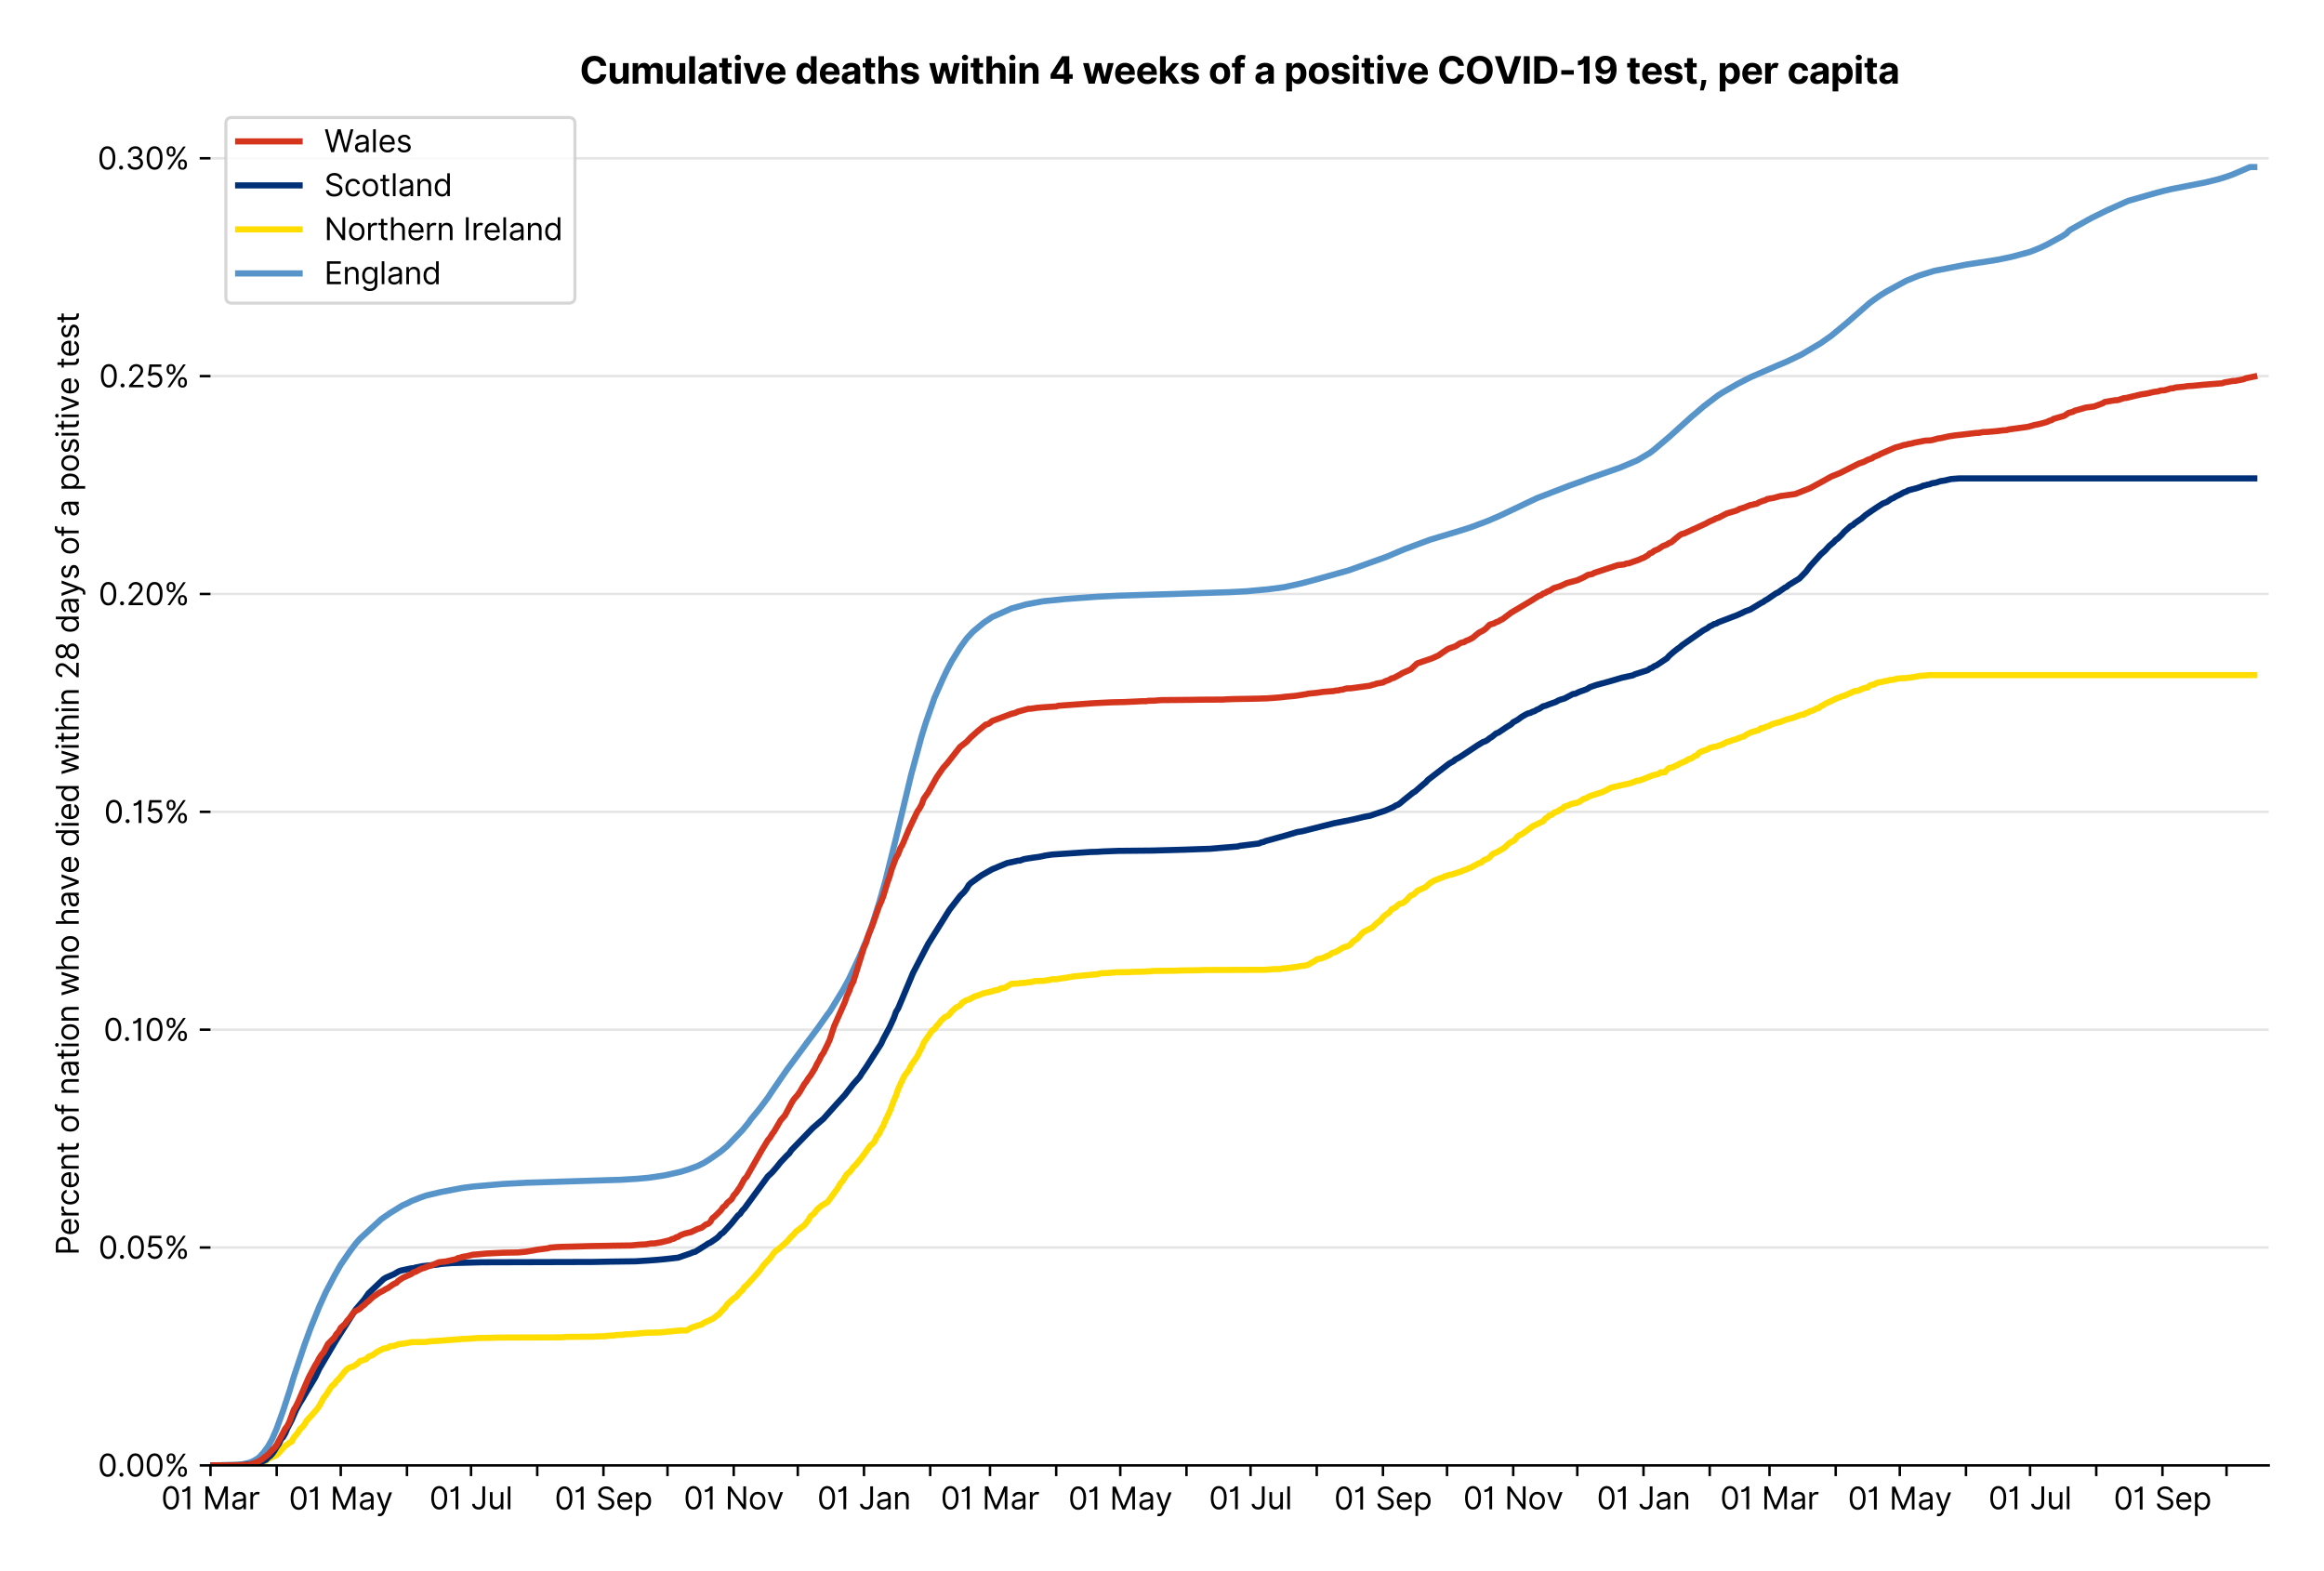 <?xml version="1.0" encoding="utf-8" standalone="no"?>
<!DOCTYPE svg PUBLIC "-//W3C//DTD SVG 1.1//EN"
  "http://www.w3.org/Graphics/SVG/1.1/DTD/svg11.dtd">
<svg xmlns:xlink="http://www.w3.org/1999/xlink" viewBox="0 0 756.077 511.234" xmlns="http://www.w3.org/2000/svg" version="1.1">
 <defs>
  <style type="text/css">*{stroke-linejoin: round; stroke-linecap: butt}</style>
 </defs>
 <g id="figure_1">
  <g id="patch_1">
   <path d="M 0 511.234 
L 756.077 511.234 
L 756.077 0 
L 0 0 
z
" style="fill: #ffffff"/>
  </g>
  <g id="axes_1">
   <g id="patch_2">
    <path d="M 68.477 476.745 
L 738.077 476.745 
L 738.077 33.225 
L 68.477 33.225 
z
" style="fill: #ffffff"/>
   </g>
   <g id="matplotlib.axis_1">
    <g id="xtick_1">
     <g id="line2d_1">
      <defs>
       <path id="mf063d63e93" d="M 0 0 
L 0 3.5 
" style="stroke: #000000; stroke-width: 0.8"/>
      </defs>
      <g>
       <use xlink:href="#mf063d63e93" x="68.477" y="476.745" style="stroke: #000000; stroke-width: 0.8"/>
      </g>
     </g>
     <g id="text_1">
      <!-- 01 Mar -->
      <g transform="translate(52.44 491.018) scale(0.1 -0.1)">
       <defs>
        <path id="Inter-Regular-30" d="M 2000 -64 
Q 1230 -64 806 561 
Q 382 1186 382 2327 
Q 382 3459 809 4088 
Q 1236 4718 2000 4718 
Q 2764 4718 3191 4088 
Q 3618 3459 3618 2327 
Q 3618 1186 3194 561 
Q 2771 -64 2000 -64 
z
M 2000 436 
Q 2509 436 2791 927 
Q 3073 1418 3073 2327 
Q 3073 3234 2789 3730 
Q 2505 4227 2000 4227 
Q 1496 4227 1211 3730 
Q 927 3234 927 2327 
Q 927 1418 1210 927 
Q 1493 436 2000 436 
z
" transform="scale(0.016)"/>
        <path id="Inter-Regular-31" d="M 1973 4655 
L 1973 0 
L 1409 0 
L 1409 3836 
L 1373 3836 
Q 1341 3773 1209 3692 
Q 1077 3611 868 3551 
Q 659 3491 391 3491 
L 391 3964 
Q 661 3964 859 4061 
Q 1057 4159 1190 4291 
Q 1323 4423 1392 4529 
Q 1461 4636 1473 4655 
L 1973 4655 
z
" transform="scale(0.016)"/>
        <path id="Inter-Regular-20" transform="scale(0.016)"/>
        <path id="Inter-Regular-4d" d="M 564 4655 
L 1236 4655 
L 2818 791 
L 2873 791 
L 4455 4655 
L 5127 4655 
L 5127 0 
L 4600 0 
L 4600 3536 
L 4555 3536 
L 3100 0 
L 2591 0 
L 1136 3536 
L 1091 3536 
L 1091 0 
L 564 0 
L 564 4655 
z
" transform="scale(0.016)"/>
        <path id="Inter-Regular-61" d="M 1518 -82 
Q 1186 -82 916 44 
Q 646 170 486 410 
Q 327 650 327 991 
Q 327 1291 445 1478 
Q 564 1666 761 1773 
Q 959 1880 1199 1933 
Q 1439 1986 1682 2018 
Q 2000 2059 2199 2080 
Q 2398 2102 2490 2154 
Q 2582 2207 2582 2336 
L 2582 2355 
Q 2582 2691 2399 2877 
Q 2216 3064 1846 3064 
Q 1461 3064 1243 2895 
Q 1025 2727 936 2536 
L 427 2718 
Q 564 3036 792 3214 
Q 1021 3393 1292 3464 
Q 1564 3536 1827 3536 
Q 1996 3536 2215 3496 
Q 2434 3457 2640 3334 
Q 2846 3211 2982 2963 
Q 3118 2716 3118 2300 
L 3118 0 
L 2582 0 
L 2582 473 
L 2555 473 
Q 2500 359 2373 229 
Q 2246 100 2034 9 
Q 1823 -82 1518 -82 
z
M 1600 400 
Q 1918 400 2137 525 
Q 2357 650 2469 847 
Q 2582 1045 2582 1264 
L 2582 1755 
Q 2548 1714 2433 1681 
Q 2318 1648 2169 1624 
Q 2021 1600 1881 1583 
Q 1741 1566 1655 1555 
Q 1446 1527 1265 1467 
Q 1084 1407 974 1287 
Q 864 1168 864 964 
Q 864 684 1072 542 
Q 1280 400 1600 400 
z
" transform="scale(0.016)"/>
        <path id="Inter-Regular-72" d="M 491 0 
L 491 3491 
L 1009 3491 
L 1009 2964 
L 1046 2964 
Q 1139 3223 1389 3384 
Q 1639 3545 1955 3545 
Q 2100 3545 2209 3511 
Q 2318 3477 2400 3418 
L 2218 2964 
Q 2161 2993 2085 3010 
Q 2009 3027 1909 3027 
Q 1527 3027 1277 2794 
Q 1027 2561 1027 2209 
L 1027 0 
L 491 0 
z
" transform="scale(0.016)"/>
       </defs>
       <use xlink:href="#Inter-Regular-30"/>
       <use xlink:href="#Inter-Regular-31" x="62.5"/>
       <use xlink:href="#Inter-Regular-20" x="106.676"/>
       <use xlink:href="#Inter-Regular-4d" x="134.801"/>
       <use xlink:href="#Inter-Regular-61" x="225.994"/>
       <use xlink:href="#Inter-Regular-72" x="282.386"/>
      </g>
     </g>
    </g>
    <g id="xtick_2">
     <g id="line2d_2">
      <g>
       <use xlink:href="#mf063d63e93" x="90.015" y="476.745" style="stroke: #000000; stroke-width: 0.8"/>
      </g>
     </g>
    </g>
    <g id="xtick_3">
     <g id="line2d_3">
      <g>
       <use xlink:href="#mf063d63e93" x="110.859" y="476.745" style="stroke: #000000; stroke-width: 0.8"/>
      </g>
     </g>
     <g id="text_2">
      <!-- 01 May -->
      <g transform="translate(93.956 491.117) scale(0.1 -0.1)">
       <defs>
        <path id="Inter-Regular-79" d="M 818 -1355 
Q 682 -1355 575 -1333 
Q 468 -1311 427 -1291 
L 564 -818 
Q 857 -893 1053 -814 
Q 1250 -736 1391 -345 
L 1509 -18 
L 218 3491 
L 800 3491 
L 1764 709 
L 1800 709 
L 2764 3491 
L 3346 3491 
L 1846 -564 
Q 1550 -1355 818 -1355 
z
" transform="scale(0.016)"/>
       </defs>
       <use xlink:href="#Inter-Regular-30"/>
       <use xlink:href="#Inter-Regular-31" x="62.5"/>
       <use xlink:href="#Inter-Regular-20" x="106.676"/>
       <use xlink:href="#Inter-Regular-4d" x="134.801"/>
       <use xlink:href="#Inter-Regular-61" x="225.994"/>
       <use xlink:href="#Inter-Regular-79" x="282.386"/>
      </g>
     </g>
    </g>
    <g id="xtick_4">
     <g id="line2d_4">
      <g>
       <use xlink:href="#mf063d63e93" x="132.398" y="476.745" style="stroke: #000000; stroke-width: 0.8"/>
      </g>
     </g>
    </g>
    <g id="xtick_5">
     <g id="line2d_5">
      <g>
       <use xlink:href="#mf063d63e93" x="153.242" y="476.745" style="stroke: #000000; stroke-width: 0.8"/>
      </g>
     </g>
     <g id="text_3">
      <!-- 01 Jul -->
      <g transform="translate(139.698 491.018) scale(0.1 -0.1)">
       <defs>
        <path id="Inter-Regular-4a" d="M 2346 4655 
L 2909 4655 
L 2909 1327 
Q 2909 657 2549 296 
Q 2189 -64 1582 -64 
Q 1200 -64 902 76 
Q 605 216 434 475 
Q 264 734 264 1091 
L 818 1091 
Q 818 795 1034 615 
Q 1250 436 1582 436 
Q 1948 436 2147 664 
Q 2346 893 2346 1327 
L 2346 4655 
z
" transform="scale(0.016)"/>
        <path id="Inter-Regular-75" d="M 2691 1427 
L 2691 3491 
L 3227 3491 
L 3227 0 
L 2691 0 
L 2691 591 
L 2655 591 
Q 2532 325 2273 140 
Q 2014 -45 1618 -45 
Q 1127 -45 809 280 
Q 491 605 491 1273 
L 491 3491 
L 1027 3491 
L 1027 1309 
Q 1027 927 1242 700 
Q 1457 473 1791 473 
Q 1991 473 2199 575 
Q 2407 677 2549 888 
Q 2691 1100 2691 1427 
z
" transform="scale(0.016)"/>
        <path id="Inter-Regular-6c" d="M 1027 4655 
L 1027 0 
L 491 0 
L 491 4655 
L 1027 4655 
z
" transform="scale(0.016)"/>
       </defs>
       <use xlink:href="#Inter-Regular-30"/>
       <use xlink:href="#Inter-Regular-31" x="62.5"/>
       <use xlink:href="#Inter-Regular-20" x="106.676"/>
       <use xlink:href="#Inter-Regular-4a" x="134.801"/>
       <use xlink:href="#Inter-Regular-75" x="189.063"/>
       <use xlink:href="#Inter-Regular-6c" x="247.159"/>
      </g>
     </g>
    </g>
    <g id="xtick_6">
     <g id="line2d_6">
      <g>
       <use xlink:href="#mf063d63e93" x="174.781" y="476.745" style="stroke: #000000; stroke-width: 0.8"/>
      </g>
     </g>
    </g>
    <g id="xtick_7">
     <g id="line2d_7">
      <g>
       <use xlink:href="#mf063d63e93" x="196.32" y="476.745" style="stroke: #000000; stroke-width: 0.8"/>
      </g>
     </g>
     <g id="text_4">
      <!-- 01 Sep -->
      <g transform="translate(180.432 491.117) scale(0.1 -0.1)">
       <defs>
        <path id="Inter-Regular-53" d="M 3109 3491 
Q 3068 3836 2777 4027 
Q 2486 4218 2064 4218 
Q 1600 4218 1318 3999 
Q 1036 3780 1036 3445 
Q 1036 3195 1189 3042 
Q 1343 2889 1553 2803 
Q 1764 2718 1936 2673 
L 2409 2545 
Q 2591 2498 2815 2414 
Q 3039 2330 3244 2185 
Q 3450 2041 3584 1816 
Q 3718 1591 3718 1264 
Q 3718 886 3521 581 
Q 3325 277 2949 97 
Q 2573 -82 2036 -82 
Q 1286 -82 845 272 
Q 405 627 364 1200 
L 946 1200 
Q 968 936 1124 764 
Q 1280 593 1519 510 
Q 1759 427 2036 427 
Q 2359 427 2616 533 
Q 2873 639 3023 828 
Q 3173 1018 3173 1273 
Q 3173 1505 3043 1650 
Q 2914 1795 2702 1886 
Q 2491 1977 2246 2045 
L 1673 2209 
Q 1127 2366 809 2657 
Q 491 2948 491 3418 
Q 491 3809 703 4101 
Q 916 4393 1276 4555 
Q 1636 4718 2082 4718 
Q 2532 4718 2882 4558 
Q 3232 4398 3437 4120 
Q 3643 3843 3655 3491 
L 3109 3491 
z
" transform="scale(0.016)"/>
        <path id="Inter-Regular-65" d="M 1955 -73 
Q 1450 -73 1085 151 
Q 721 375 524 778 
Q 327 1182 327 1718 
Q 327 2255 524 2665 
Q 721 3075 1074 3305 
Q 1427 3536 1900 3536 
Q 2173 3536 2439 3445 
Q 2705 3355 2923 3151 
Q 3141 2948 3270 2614 
Q 3400 2280 3400 1791 
L 3400 1564 
L 866 1564 
Q 884 1005 1183 707 
Q 1482 409 1955 409 
Q 2271 409 2498 545 
Q 2725 682 2827 955 
L 3346 809 
Q 3223 414 2854 170 
Q 2486 -73 1955 -73 
z
M 866 2027 
L 2855 2027 
Q 2855 2470 2595 2762 
Q 2336 3055 1900 3055 
Q 1593 3055 1368 2911 
Q 1143 2768 1013 2533 
Q 884 2298 866 2027 
z
" transform="scale(0.016)"/>
        <path id="Inter-Regular-70" d="M 491 -1309 
L 491 3491 
L 1009 3491 
L 1009 2936 
L 1073 2936 
Q 1132 3027 1237 3169 
Q 1343 3311 1542 3423 
Q 1741 3536 2082 3536 
Q 2523 3536 2859 3315 
Q 3196 3095 3384 2690 
Q 3573 2286 3573 1736 
Q 3573 1182 3384 776 
Q 3196 370 2861 148 
Q 2527 -73 2091 -73 
Q 1755 -73 1552 39 
Q 1350 152 1241 296 
Q 1132 441 1073 536 
L 1027 536 
L 1027 -1309 
L 491 -1309 
z
M 1018 1745 
Q 1018 1152 1276 780 
Q 1534 409 2018 409 
Q 2355 409 2581 587 
Q 2807 766 2921 1069 
Q 3036 1373 3036 1745 
Q 3036 2114 2923 2410 
Q 2811 2707 2585 2881 
Q 2359 3055 2018 3055 
Q 1527 3055 1272 2693 
Q 1018 2332 1018 1745 
z
" transform="scale(0.016)"/>
       </defs>
       <use xlink:href="#Inter-Regular-30"/>
       <use xlink:href="#Inter-Regular-31" x="62.5"/>
       <use xlink:href="#Inter-Regular-20" x="106.676"/>
       <use xlink:href="#Inter-Regular-53" x="134.801"/>
       <use xlink:href="#Inter-Regular-65" x="198.58"/>
       <use xlink:href="#Inter-Regular-70" x="256.818"/>
      </g>
     </g>
    </g>
    <g id="xtick_8">
     <g id="line2d_8">
      <g>
       <use xlink:href="#mf063d63e93" x="217.164" y="476.745" style="stroke: #000000; stroke-width: 0.8"/>
      </g>
     </g>
    </g>
    <g id="xtick_9">
     <g id="line2d_9">
      <g>
       <use xlink:href="#mf063d63e93" x="238.702" y="476.745" style="stroke: #000000; stroke-width: 0.8"/>
      </g>
     </g>
     <g id="text_5">
      <!-- 01 Nov -->
      <g transform="translate(222.431 491.018) scale(0.1 -0.1)">
       <defs>
        <path id="Inter-Regular-4e" d="M 4255 4655 
L 4255 0 
L 3709 0 
L 1173 3655 
L 1127 3655 
L 1127 0 
L 564 0 
L 564 4655 
L 1109 4655 
L 3655 991 
L 3700 991 
L 3700 4655 
L 4255 4655 
z
" transform="scale(0.016)"/>
        <path id="Inter-Regular-6f" d="M 1909 -73 
Q 1436 -73 1080 152 
Q 725 377 526 781 
Q 327 1186 327 1727 
Q 327 2273 526 2679 
Q 725 3086 1080 3311 
Q 1436 3536 1909 3536 
Q 2382 3536 2737 3311 
Q 3093 3086 3292 2679 
Q 3491 2273 3491 1727 
Q 3491 1186 3292 781 
Q 3093 377 2737 152 
Q 2382 -73 1909 -73 
z
M 1909 409 
Q 2268 409 2500 593 
Q 2732 777 2843 1077 
Q 2955 1377 2955 1727 
Q 2955 2077 2843 2379 
Q 2732 2682 2500 2868 
Q 2268 3055 1909 3055 
Q 1550 3055 1318 2868 
Q 1086 2682 975 2379 
Q 864 2077 864 1727 
Q 864 1377 975 1077 
Q 1086 777 1318 593 
Q 1550 409 1909 409 
z
" transform="scale(0.016)"/>
        <path id="Inter-Regular-76" d="M 3346 3491 
L 2055 0 
L 1509 0 
L 218 3491 
L 800 3491 
L 1764 709 
L 1800 709 
L 2764 3491 
L 3346 3491 
z
" transform="scale(0.016)"/>
       </defs>
       <use xlink:href="#Inter-Regular-30"/>
       <use xlink:href="#Inter-Regular-31" x="62.5"/>
       <use xlink:href="#Inter-Regular-20" x="106.676"/>
       <use xlink:href="#Inter-Regular-4e" x="134.801"/>
       <use xlink:href="#Inter-Regular-6f" x="210.085"/>
       <use xlink:href="#Inter-Regular-76" x="269.744"/>
      </g>
     </g>
    </g>
    <g id="xtick_10">
     <g id="line2d_10">
      <g>
       <use xlink:href="#mf063d63e93" x="259.546" y="476.745" style="stroke: #000000; stroke-width: 0.8"/>
      </g>
     </g>
    </g>
    <g id="xtick_11">
     <g id="line2d_11">
      <g>
       <use xlink:href="#mf063d63e93" x="281.085" y="476.745" style="stroke: #000000; stroke-width: 0.8"/>
      </g>
     </g>
     <g id="text_6">
      <!-- 01 Jan -->
      <g transform="translate(265.886 491.018) scale(0.1 -0.1)">
       <defs>
        <path id="Inter-Regular-6e" d="M 1027 2100 
L 1027 0 
L 491 0 
L 491 3491 
L 1009 3491 
L 1009 2945 
L 1055 2945 
Q 1177 3211 1427 3373 
Q 1677 3536 2073 3536 
Q 2602 3536 2928 3211 
Q 3255 2886 3255 2218 
L 3255 0 
L 2718 0 
L 2718 2182 
Q 2718 2593 2504 2824 
Q 2291 3055 1918 3055 
Q 1534 3055 1280 2806 
Q 1027 2557 1027 2100 
z
" transform="scale(0.016)"/>
       </defs>
       <use xlink:href="#Inter-Regular-30"/>
       <use xlink:href="#Inter-Regular-31" x="62.5"/>
       <use xlink:href="#Inter-Regular-20" x="106.676"/>
       <use xlink:href="#Inter-Regular-4a" x="134.801"/>
       <use xlink:href="#Inter-Regular-61" x="189.063"/>
       <use xlink:href="#Inter-Regular-6e" x="245.455"/>
      </g>
     </g>
    </g>
    <g id="xtick_12">
     <g id="line2d_12">
      <g>
       <use xlink:href="#mf063d63e93" x="302.624" y="476.745" style="stroke: #000000; stroke-width: 0.8"/>
      </g>
     </g>
    </g>
    <g id="xtick_13">
     <g id="line2d_13">
      <g>
       <use xlink:href="#mf063d63e93" x="322.078" y="476.745" style="stroke: #000000; stroke-width: 0.8"/>
      </g>
     </g>
     <g id="text_7">
      <!-- 01 Mar -->
      <g transform="translate(306.041 491.018) scale(0.1 -0.1)">
       <use xlink:href="#Inter-Regular-30"/>
       <use xlink:href="#Inter-Regular-31" x="62.5"/>
       <use xlink:href="#Inter-Regular-20" x="106.676"/>
       <use xlink:href="#Inter-Regular-4d" x="134.801"/>
       <use xlink:href="#Inter-Regular-61" x="225.994"/>
       <use xlink:href="#Inter-Regular-72" x="282.386"/>
      </g>
     </g>
    </g>
    <g id="xtick_14">
     <g id="line2d_14">
      <g>
       <use xlink:href="#mf063d63e93" x="343.617" y="476.745" style="stroke: #000000; stroke-width: 0.8"/>
      </g>
     </g>
    </g>
    <g id="xtick_15">
     <g id="line2d_15">
      <g>
       <use xlink:href="#mf063d63e93" x="364.461" y="476.745" style="stroke: #000000; stroke-width: 0.8"/>
      </g>
     </g>
     <g id="text_8">
      <!-- 01 May -->
      <g transform="translate(347.558 491.117) scale(0.1 -0.1)">
       <use xlink:href="#Inter-Regular-30"/>
       <use xlink:href="#Inter-Regular-31" x="62.5"/>
       <use xlink:href="#Inter-Regular-20" x="106.676"/>
       <use xlink:href="#Inter-Regular-4d" x="134.801"/>
       <use xlink:href="#Inter-Regular-61" x="225.994"/>
       <use xlink:href="#Inter-Regular-79" x="282.386"/>
      </g>
     </g>
    </g>
    <g id="xtick_16">
     <g id="line2d_16">
      <g>
       <use xlink:href="#mf063d63e93" x="386" y="476.745" style="stroke: #000000; stroke-width: 0.8"/>
      </g>
     </g>
    </g>
    <g id="xtick_17">
     <g id="line2d_17">
      <g>
       <use xlink:href="#mf063d63e93" x="406.844" y="476.745" style="stroke: #000000; stroke-width: 0.8"/>
      </g>
     </g>
     <g id="text_9">
      <!-- 01 Jul -->
      <g transform="translate(393.3 491.018) scale(0.1 -0.1)">
       <use xlink:href="#Inter-Regular-30"/>
       <use xlink:href="#Inter-Regular-31" x="62.5"/>
       <use xlink:href="#Inter-Regular-20" x="106.676"/>
       <use xlink:href="#Inter-Regular-4a" x="134.801"/>
       <use xlink:href="#Inter-Regular-75" x="189.063"/>
       <use xlink:href="#Inter-Regular-6c" x="247.159"/>
      </g>
     </g>
    </g>
    <g id="xtick_18">
     <g id="line2d_18">
      <g>
       <use xlink:href="#mf063d63e93" x="428.382" y="476.745" style="stroke: #000000; stroke-width: 0.8"/>
      </g>
     </g>
    </g>
    <g id="xtick_19">
     <g id="line2d_19">
      <g>
       <use xlink:href="#mf063d63e93" x="449.921" y="476.745" style="stroke: #000000; stroke-width: 0.8"/>
      </g>
     </g>
     <g id="text_10">
      <!-- 01 Sep -->
      <g transform="translate(434.034 491.117) scale(0.1 -0.1)">
       <use xlink:href="#Inter-Regular-30"/>
       <use xlink:href="#Inter-Regular-31" x="62.5"/>
       <use xlink:href="#Inter-Regular-20" x="106.676"/>
       <use xlink:href="#Inter-Regular-53" x="134.801"/>
       <use xlink:href="#Inter-Regular-65" x="198.58"/>
       <use xlink:href="#Inter-Regular-70" x="256.818"/>
      </g>
     </g>
    </g>
    <g id="xtick_20">
     <g id="line2d_20">
      <g>
       <use xlink:href="#mf063d63e93" x="470.765" y="476.745" style="stroke: #000000; stroke-width: 0.8"/>
      </g>
     </g>
    </g>
    <g id="xtick_21">
     <g id="line2d_21">
      <g>
       <use xlink:href="#mf063d63e93" x="492.304" y="476.745" style="stroke: #000000; stroke-width: 0.8"/>
      </g>
     </g>
     <g id="text_11">
      <!-- 01 Nov -->
      <g transform="translate(476.033 491.018) scale(0.1 -0.1)">
       <use xlink:href="#Inter-Regular-30"/>
       <use xlink:href="#Inter-Regular-31" x="62.5"/>
       <use xlink:href="#Inter-Regular-20" x="106.676"/>
       <use xlink:href="#Inter-Regular-4e" x="134.801"/>
       <use xlink:href="#Inter-Regular-6f" x="210.085"/>
       <use xlink:href="#Inter-Regular-76" x="269.744"/>
      </g>
     </g>
    </g>
    <g id="xtick_22">
     <g id="line2d_22">
      <g>
       <use xlink:href="#mf063d63e93" x="513.148" y="476.745" style="stroke: #000000; stroke-width: 0.8"/>
      </g>
     </g>
    </g>
    <g id="xtick_23">
     <g id="line2d_23">
      <g>
       <use xlink:href="#mf063d63e93" x="534.687" y="476.745" style="stroke: #000000; stroke-width: 0.8"/>
      </g>
     </g>
     <g id="text_12">
      <!-- 01 Jan -->
      <g transform="translate(519.487 491.018) scale(0.1 -0.1)">
       <use xlink:href="#Inter-Regular-30"/>
       <use xlink:href="#Inter-Regular-31" x="62.5"/>
       <use xlink:href="#Inter-Regular-20" x="106.676"/>
       <use xlink:href="#Inter-Regular-4a" x="134.801"/>
       <use xlink:href="#Inter-Regular-61" x="189.063"/>
       <use xlink:href="#Inter-Regular-6e" x="245.455"/>
      </g>
     </g>
    </g>
    <g id="xtick_24">
     <g id="line2d_24">
      <g>
       <use xlink:href="#mf063d63e93" x="556.225" y="476.745" style="stroke: #000000; stroke-width: 0.8"/>
      </g>
     </g>
    </g>
    <g id="xtick_25">
     <g id="line2d_25">
      <g>
       <use xlink:href="#mf063d63e93" x="575.68" y="476.745" style="stroke: #000000; stroke-width: 0.8"/>
      </g>
     </g>
     <g id="text_13">
      <!-- 01 Mar -->
      <g transform="translate(559.643 491.018) scale(0.1 -0.1)">
       <use xlink:href="#Inter-Regular-30"/>
       <use xlink:href="#Inter-Regular-31" x="62.5"/>
       <use xlink:href="#Inter-Regular-20" x="106.676"/>
       <use xlink:href="#Inter-Regular-4d" x="134.801"/>
       <use xlink:href="#Inter-Regular-61" x="225.994"/>
       <use xlink:href="#Inter-Regular-72" x="282.386"/>
      </g>
     </g>
    </g>
    <g id="xtick_26">
     <g id="line2d_26">
      <g>
       <use xlink:href="#mf063d63e93" x="597.219" y="476.745" style="stroke: #000000; stroke-width: 0.8"/>
      </g>
     </g>
    </g>
    <g id="xtick_27">
     <g id="line2d_27">
      <g>
       <use xlink:href="#mf063d63e93" x="618.063" y="476.745" style="stroke: #000000; stroke-width: 0.8"/>
      </g>
     </g>
     <g id="text_14">
      <!-- 01 May -->
      <g transform="translate(601.159 491.117) scale(0.1 -0.1)">
       <use xlink:href="#Inter-Regular-30"/>
       <use xlink:href="#Inter-Regular-31" x="62.5"/>
       <use xlink:href="#Inter-Regular-20" x="106.676"/>
       <use xlink:href="#Inter-Regular-4d" x="134.801"/>
       <use xlink:href="#Inter-Regular-61" x="225.994"/>
       <use xlink:href="#Inter-Regular-79" x="282.386"/>
      </g>
     </g>
    </g>
    <g id="xtick_28">
     <g id="line2d_28">
      <g>
       <use xlink:href="#mf063d63e93" x="639.601" y="476.745" style="stroke: #000000; stroke-width: 0.8"/>
      </g>
     </g>
    </g>
    <g id="xtick_29">
     <g id="line2d_29">
      <g>
       <use xlink:href="#mf063d63e93" x="660.445" y="476.745" style="stroke: #000000; stroke-width: 0.8"/>
      </g>
     </g>
     <g id="text_15">
      <!-- 01 Jul -->
      <g transform="translate(646.902 491.018) scale(0.1 -0.1)">
       <use xlink:href="#Inter-Regular-30"/>
       <use xlink:href="#Inter-Regular-31" x="62.5"/>
       <use xlink:href="#Inter-Regular-20" x="106.676"/>
       <use xlink:href="#Inter-Regular-4a" x="134.801"/>
       <use xlink:href="#Inter-Regular-75" x="189.063"/>
       <use xlink:href="#Inter-Regular-6c" x="247.159"/>
      </g>
     </g>
    </g>
    <g id="xtick_30">
     <g id="line2d_30">
      <g>
       <use xlink:href="#mf063d63e93" x="681.984" y="476.745" style="stroke: #000000; stroke-width: 0.8"/>
      </g>
     </g>
    </g>
    <g id="xtick_31">
     <g id="line2d_31">
      <g>
       <use xlink:href="#mf063d63e93" x="703.523" y="476.745" style="stroke: #000000; stroke-width: 0.8"/>
      </g>
     </g>
     <g id="text_16">
      <!-- 01 Sep -->
      <g transform="translate(687.635 491.117) scale(0.1 -0.1)">
       <use xlink:href="#Inter-Regular-30"/>
       <use xlink:href="#Inter-Regular-31" x="62.5"/>
       <use xlink:href="#Inter-Regular-20" x="106.676"/>
       <use xlink:href="#Inter-Regular-53" x="134.801"/>
       <use xlink:href="#Inter-Regular-65" x="198.58"/>
       <use xlink:href="#Inter-Regular-70" x="256.818"/>
      </g>
     </g>
    </g>
    <g id="xtick_32">
     <g id="line2d_32">
      <g>
       <use xlink:href="#mf063d63e93" x="724.367" y="476.745" style="stroke: #000000; stroke-width: 0.8"/>
      </g>
     </g>
    </g>
   </g>
   <g id="matplotlib.axis_2">
    <g id="ytick_1">
     <g id="line2d_33">
      <path d="M 68.477 476.745 
L 738.077 476.745 
" clip-path="url(#pc030ab4054)" style="fill: none; stroke: #e5e5e5; stroke-width: 0.8; stroke-linecap: square"/>
     </g>
     <g id="line2d_34">
      <defs>
       <path id="ma39eea8025" d="M 0 0 
L -3.5 0 
" style="stroke: #000000; stroke-width: 0.8"/>
      </defs>
      <g>
       <use xlink:href="#ma39eea8025" x="68.477" y="476.745" style="stroke: #000000; stroke-width: 0.8"/>
      </g>
     </g>
     <g id="text_17">
      <!-- 0.00% -->
      <g transform="translate(31.845 480.382) scale(0.1 -0.1)">
       <defs>
        <path id="Inter-Regular-2e" d="M 882 -36 
Q 714 -36 593 84 
Q 473 205 473 373 
Q 473 541 593 661 
Q 714 782 882 782 
Q 1050 782 1170 661 
Q 1291 541 1291 373 
Q 1291 205 1170 84 
Q 1050 -36 882 -36 
z
" transform="scale(0.016)"/>
        <path id="Inter-Regular-25" d="M 2855 873 
L 2855 1118 
Q 2855 1373 2960 1585 
Q 3066 1798 3269 1926 
Q 3473 2055 3764 2055 
Q 4059 2055 4259 1926 
Q 4459 1798 4561 1585 
Q 4664 1373 4664 1118 
L 4664 873 
Q 4664 618 4560 405 
Q 4457 193 4256 64 
Q 4055 -64 3764 -64 
Q 3468 -64 3266 64 
Q 3064 193 2959 405 
Q 2855 618 2855 873 
z
M 536 3536 
L 536 3782 
Q 536 4036 642 4248 
Q 748 4461 951 4589 
Q 1155 4718 1446 4718 
Q 1741 4718 1941 4589 
Q 2141 4461 2243 4248 
Q 2346 4036 2346 3782 
L 2346 3536 
Q 2346 3282 2242 3069 
Q 2139 2857 1937 2728 
Q 1736 2600 1446 2600 
Q 1150 2600 948 2728 
Q 746 2857 641 3069 
Q 536 3282 536 3536 
z
M 709 0 
L 3909 4655 
L 4427 4655 
L 1227 0 
L 709 0 
z
M 3318 1118 
L 3318 873 
Q 3318 661 3418 494 
Q 3518 327 3764 327 
Q 4002 327 4101 494 
Q 4200 661 4200 873 
L 4200 1118 
Q 4200 1330 4104 1497 
Q 4009 1664 3764 1664 
Q 3525 1664 3421 1497 
Q 3318 1330 3318 1118 
z
M 1000 3782 
L 1000 3536 
Q 1000 3325 1100 3158 
Q 1200 2991 1446 2991 
Q 1684 2991 1783 3158 
Q 1882 3325 1882 3536 
L 1882 3782 
Q 1882 3993 1786 4160 
Q 1691 4327 1446 4327 
Q 1207 4327 1103 4160 
Q 1000 3993 1000 3782 
z
" transform="scale(0.016)"/>
       </defs>
       <use xlink:href="#Inter-Regular-30"/>
       <use xlink:href="#Inter-Regular-2e" x="62.5"/>
       <use xlink:href="#Inter-Regular-30" x="90.057"/>
       <use xlink:href="#Inter-Regular-30" x="152.557"/>
       <use xlink:href="#Inter-Regular-25" x="215.057"/>
      </g>
     </g>
    </g>
    <g id="ytick_2">
     <g id="line2d_35">
      <path d="M 68.477 405.869 
L 738.077 405.869 
" clip-path="url(#pc030ab4054)" style="fill: none; stroke: #e5e5e5; stroke-width: 0.8; stroke-linecap: square"/>
     </g>
     <g id="line2d_36">
      <g>
       <use xlink:href="#ma39eea8025" x="68.477" y="405.869" style="stroke: #000000; stroke-width: 0.8"/>
      </g>
     </g>
     <g id="text_18">
      <!-- 0.05% -->
      <g transform="translate(32.016 409.506) scale(0.1 -0.1)">
       <defs>
        <path id="Inter-Regular-35" d="M 1936 -64 
Q 1536 -64 1216 95 
Q 896 255 702 532 
Q 509 809 491 1164 
L 1036 1164 
Q 1068 848 1324 642 
Q 1580 436 1936 436 
Q 2223 436 2447 570 
Q 2671 705 2799 940 
Q 2927 1175 2927 1473 
Q 2927 1777 2794 2017 
Q 2661 2257 2429 2395 
Q 2198 2534 1900 2536 
Q 1686 2539 1461 2472 
Q 1236 2405 1091 2300 
L 564 2364 
L 846 4655 
L 3264 4655 
L 3264 4155 
L 1318 4155 
L 1155 2782 
L 1182 2782 
Q 1325 2895 1541 2970 
Q 1757 3045 1991 3045 
Q 2418 3045 2753 2842 
Q 3089 2639 3281 2286 
Q 3473 1934 3473 1482 
Q 3473 1036 3274 687 
Q 3075 339 2727 137 
Q 2380 -64 1936 -64 
z
" transform="scale(0.016)"/>
       </defs>
       <use xlink:href="#Inter-Regular-30"/>
       <use xlink:href="#Inter-Regular-2e" x="62.5"/>
       <use xlink:href="#Inter-Regular-30" x="90.057"/>
       <use xlink:href="#Inter-Regular-35" x="152.557"/>
       <use xlink:href="#Inter-Regular-25" x="213.352"/>
      </g>
     </g>
    </g>
    <g id="ytick_3">
     <g id="line2d_37">
      <path d="M 68.477 334.993 
L 738.077 334.993 
" clip-path="url(#pc030ab4054)" style="fill: none; stroke: #e5e5e5; stroke-width: 0.8; stroke-linecap: square"/>
     </g>
     <g id="line2d_38">
      <g>
       <use xlink:href="#ma39eea8025" x="68.477" y="334.993" style="stroke: #000000; stroke-width: 0.8"/>
      </g>
     </g>
     <g id="text_19">
      <!-- 0.10% -->
      <g transform="translate(33.678 338.63) scale(0.1 -0.1)">
       <use xlink:href="#Inter-Regular-30"/>
       <use xlink:href="#Inter-Regular-2e" x="62.5"/>
       <use xlink:href="#Inter-Regular-31" x="90.057"/>
       <use xlink:href="#Inter-Regular-30" x="134.233"/>
       <use xlink:href="#Inter-Regular-25" x="196.733"/>
      </g>
     </g>
    </g>
    <g id="ytick_4">
     <g id="line2d_39">
      <path d="M 68.477 264.117 
L 738.077 264.117 
" clip-path="url(#pc030ab4054)" style="fill: none; stroke: #e5e5e5; stroke-width: 0.8; stroke-linecap: square"/>
     </g>
     <g id="line2d_40">
      <g>
       <use xlink:href="#ma39eea8025" x="68.477" y="264.117" style="stroke: #000000; stroke-width: 0.8"/>
      </g>
     </g>
     <g id="text_20">
      <!-- 0.15% -->
      <g transform="translate(33.848 267.754) scale(0.1 -0.1)">
       <use xlink:href="#Inter-Regular-30"/>
       <use xlink:href="#Inter-Regular-2e" x="62.5"/>
       <use xlink:href="#Inter-Regular-31" x="90.057"/>
       <use xlink:href="#Inter-Regular-35" x="134.233"/>
       <use xlink:href="#Inter-Regular-25" x="195.028"/>
      </g>
     </g>
    </g>
    <g id="ytick_5">
     <g id="line2d_41">
      <path d="M 68.477 193.241 
L 738.077 193.241 
" clip-path="url(#pc030ab4054)" style="fill: none; stroke: #e5e5e5; stroke-width: 0.8; stroke-linecap: square"/>
     </g>
     <g id="line2d_42">
      <g>
       <use xlink:href="#ma39eea8025" x="68.477" y="193.241" style="stroke: #000000; stroke-width: 0.8"/>
      </g>
     </g>
     <g id="text_21">
      <!-- 0.20% -->
      <g transform="translate(32.044 196.878) scale(0.1 -0.1)">
       <defs>
        <path id="Inter-Regular-32" d="M 482 0 
L 482 409 
L 2018 2091 
Q 2289 2386 2464 2605 
Q 2639 2825 2724 3019 
Q 2809 3214 2809 3427 
Q 2809 3795 2553 4011 
Q 2298 4227 1918 4227 
Q 1514 4227 1275 3985 
Q 1036 3743 1036 3345 
L 500 3345 
Q 500 3755 688 4064 
Q 877 4373 1203 4545 
Q 1530 4718 1936 4718 
Q 2346 4718 2661 4545 
Q 2977 4373 3156 4079 
Q 3336 3786 3336 3427 
Q 3336 3170 3244 2926 
Q 3152 2682 2926 2383 
Q 2700 2084 2300 1655 
L 1255 536 
L 1255 500 
L 3418 500 
L 3418 0 
L 482 0 
z
" transform="scale(0.016)"/>
       </defs>
       <use xlink:href="#Inter-Regular-30"/>
       <use xlink:href="#Inter-Regular-2e" x="62.5"/>
       <use xlink:href="#Inter-Regular-32" x="90.057"/>
       <use xlink:href="#Inter-Regular-30" x="150.568"/>
       <use xlink:href="#Inter-Regular-25" x="213.068"/>
      </g>
     </g>
    </g>
    <g id="ytick_6">
     <g id="line2d_43">
      <path d="M 68.477 122.365 
L 738.077 122.365 
" clip-path="url(#pc030ab4054)" style="fill: none; stroke: #e5e5e5; stroke-width: 0.8; stroke-linecap: square"/>
     </g>
     <g id="line2d_44">
      <g>
       <use xlink:href="#ma39eea8025" x="68.477" y="122.365" style="stroke: #000000; stroke-width: 0.8"/>
      </g>
     </g>
     <g id="text_22">
      <!-- 0.25% -->
      <g transform="translate(32.214 126.002) scale(0.1 -0.1)">
       <use xlink:href="#Inter-Regular-30"/>
       <use xlink:href="#Inter-Regular-2e" x="62.5"/>
       <use xlink:href="#Inter-Regular-32" x="90.057"/>
       <use xlink:href="#Inter-Regular-35" x="150.568"/>
       <use xlink:href="#Inter-Regular-25" x="211.364"/>
      </g>
     </g>
    </g>
    <g id="ytick_7">
     <g id="line2d_45">
      <path d="M 68.477 51.489 
L 738.077 51.489 
" clip-path="url(#pc030ab4054)" style="fill: none; stroke: #e5e5e5; stroke-width: 0.8; stroke-linecap: square"/>
     </g>
     <g id="line2d_46">
      <g>
       <use xlink:href="#ma39eea8025" x="68.477" y="51.489" style="stroke: #000000; stroke-width: 0.8"/>
      </g>
     </g>
     <g id="text_23">
      <!-- 0.30% -->
      <g transform="translate(31.731 55.126) scale(0.1 -0.1)">
       <defs>
        <path id="Inter-Regular-33" d="M 2055 -64 
Q 1605 -64 1253 90 
Q 902 245 696 521 
Q 491 798 473 1164 
L 1046 1164 
Q 1071 827 1356 631 
Q 1641 436 2046 436 
Q 2493 436 2783 664 
Q 3073 893 3073 1264 
Q 3073 1650 2787 1893 
Q 2502 2136 1973 2136 
L 1600 2136 
L 1600 2636 
L 1973 2636 
Q 2386 2636 2647 2856 
Q 2909 3077 2909 3445 
Q 2909 3798 2679 4012 
Q 2450 4227 2064 4227 
Q 1823 4227 1610 4139 
Q 1398 4052 1264 3887 
Q 1130 3723 1118 3491 
L 573 3491 
Q 586 3857 793 4133 
Q 1000 4409 1335 4563 
Q 1671 4718 2073 4718 
Q 2505 4718 2814 4544 
Q 3123 4370 3289 4086 
Q 3455 3802 3455 3473 
Q 3455 3080 3249 2802 
Q 3043 2525 2691 2418 
L 2691 2382 
Q 3132 2309 3379 2008 
Q 3627 1707 3627 1264 
Q 3627 884 3421 583 
Q 3216 282 2861 109 
Q 2507 -64 2055 -64 
z
" transform="scale(0.016)"/>
       </defs>
       <use xlink:href="#Inter-Regular-30"/>
       <use xlink:href="#Inter-Regular-2e" x="62.5"/>
       <use xlink:href="#Inter-Regular-33" x="90.057"/>
       <use xlink:href="#Inter-Regular-30" x="153.693"/>
       <use xlink:href="#Inter-Regular-25" x="216.193"/>
      </g>
     </g>
    </g>
    <g id="text_24">
     <!-- Percent of nation who have died within 28 days of a positive test -->
     <g transform="translate(25.614 408.396) rotate(-90) scale(0.1 -0.1)">
      <defs>
       <path id="Inter-Regular-50" d="M 564 0 
L 564 4655 
L 2136 4655 
Q 2684 4655 3033 4458 
Q 3382 4261 3550 3927 
Q 3718 3593 3718 3182 
Q 3718 2770 3551 2434 
Q 3384 2098 3036 1899 
Q 2689 1700 2146 1700 
L 1127 1700 
L 1127 0 
L 564 0 
z
M 1127 2200 
L 2127 2200 
Q 2689 2200 2926 2482 
Q 3164 2764 3164 3182 
Q 3164 3602 2925 3878 
Q 2686 4155 2118 4155 
L 1127 4155 
L 1127 2200 
z
" transform="scale(0.016)"/>
       <path id="Inter-Regular-63" d="M 1909 -73 
Q 1418 -73 1063 159 
Q 709 391 518 798 
Q 327 1205 327 1727 
Q 327 2259 524 2667 
Q 721 3075 1074 3305 
Q 1427 3536 1900 3536 
Q 2268 3536 2563 3400 
Q 2859 3264 3047 3018 
Q 3236 2773 3282 2445 
L 2746 2445 
Q 2684 2684 2474 2869 
Q 2264 3055 1909 3055 
Q 1439 3055 1151 2697 
Q 864 2339 864 1745 
Q 864 1139 1148 774 
Q 1432 409 1909 409 
Q 2223 409 2447 570 
Q 2671 732 2746 1018 
L 3282 1018 
Q 3236 709 3058 462 
Q 2880 216 2588 71 
Q 2296 -73 1909 -73 
z
" transform="scale(0.016)"/>
       <path id="Inter-Regular-74" d="M 2009 3491 
L 2009 3036 
L 1264 3036 
L 1264 1000 
Q 1264 773 1331 660 
Q 1398 548 1503 510 
Q 1609 473 1727 473 
Q 1816 473 1873 483 
Q 1930 493 1964 500 
L 2073 18 
Q 2018 -2 1920 -23 
Q 1823 -45 1673 -45 
Q 1446 -45 1228 52 
Q 1011 150 869 350 
Q 727 550 727 855 
L 727 3036 
L 200 3036 
L 200 3491 
L 727 3491 
L 727 4327 
L 1264 4327 
L 1264 3491 
L 2009 3491 
z
" transform="scale(0.016)"/>
       <path id="Inter-Regular-66" d="M 2046 3491 
L 2046 3036 
L 1264 3036 
L 1264 0 
L 727 0 
L 727 3036 
L 164 3036 
L 164 3491 
L 727 3491 
L 727 3973 
Q 727 4273 868 4473 
Q 1009 4673 1234 4773 
Q 1459 4873 1709 4873 
Q 1907 4873 2032 4841 
Q 2157 4809 2218 4782 
L 2064 4318 
Q 2023 4332 1951 4352 
Q 1880 4373 1764 4373 
Q 1498 4373 1381 4239 
Q 1264 4105 1264 3845 
L 1264 3491 
L 2046 3491 
z
" transform="scale(0.016)"/>
       <path id="Inter-Regular-69" d="M 491 0 
L 491 3491 
L 1027 3491 
L 1027 0 
L 491 0 
z
M 764 4073 
Q 607 4073 494 4179 
Q 382 4286 382 4436 
Q 382 4586 494 4693 
Q 607 4800 764 4800 
Q 921 4800 1033 4693 
Q 1146 4586 1146 4436 
Q 1146 4286 1033 4179 
Q 921 4073 764 4073 
z
" transform="scale(0.016)"/>
       <path id="Inter-Regular-77" d="M 1282 0 
L 218 3491 
L 782 3491 
L 1536 818 
L 1573 818 
L 2318 3491 
L 2891 3491 
L 3627 827 
L 3664 827 
L 4418 3491 
L 4982 3491 
L 3918 0 
L 3391 0 
L 2627 2682 
L 2573 2682 
L 1809 0 
L 1282 0 
z
" transform="scale(0.016)"/>
       <path id="Inter-Regular-68" d="M 1027 2100 
L 1027 0 
L 491 0 
L 491 4655 
L 1027 4655 
L 1027 2945 
L 1073 2945 
Q 1196 3216 1442 3376 
Q 1689 3536 2100 3536 
Q 2636 3536 2963 3213 
Q 3291 2891 3291 2218 
L 3291 0 
L 2755 0 
L 2755 2182 
Q 2755 2598 2540 2826 
Q 2325 3055 1946 3055 
Q 1548 3055 1287 2806 
Q 1027 2557 1027 2100 
z
" transform="scale(0.016)"/>
       <path id="Inter-Regular-64" d="M 1809 -73 
Q 1373 -73 1039 148 
Q 705 370 516 776 
Q 327 1182 327 1736 
Q 327 2286 516 2690 
Q 705 3095 1041 3315 
Q 1377 3536 1818 3536 
Q 2159 3536 2358 3423 
Q 2557 3311 2662 3169 
Q 2768 3027 2827 2936 
L 2873 2936 
L 2873 4655 
L 3409 4655 
L 3409 0 
L 2891 0 
L 2891 536 
L 2827 536 
Q 2768 441 2659 296 
Q 2550 152 2348 39 
Q 2146 -73 1809 -73 
z
M 1882 409 
Q 2366 409 2624 780 
Q 2882 1152 2882 1745 
Q 2882 2332 2627 2693 
Q 2373 3055 1882 3055 
Q 1541 3055 1315 2881 
Q 1089 2707 976 2410 
Q 864 2114 864 1745 
Q 864 1373 978 1069 
Q 1093 766 1319 587 
Q 1546 409 1882 409 
z
" transform="scale(0.016)"/>
       <path id="Inter-Regular-38" d="M 1973 -64 
Q 1505 -64 1147 103 
Q 789 270 589 564 
Q 389 859 391 1236 
Q 389 1532 507 1783 
Q 625 2034 830 2203 
Q 1036 2373 1291 2418 
L 1291 2445 
Q 957 2532 759 2821 
Q 561 3111 564 3482 
Q 561 3836 743 4115 
Q 925 4395 1244 4556 
Q 1564 4718 1973 4718 
Q 2377 4718 2695 4556 
Q 3014 4395 3197 4115 
Q 3380 3836 3382 3482 
Q 3380 3111 3181 2821 
Q 2982 2532 2655 2445 
L 2655 2418 
Q 2907 2373 3109 2203 
Q 3311 2034 3431 1783 
Q 3552 1532 3555 1236 
Q 3552 859 3351 564 
Q 3150 270 2794 103 
Q 2439 -64 1973 -64 
z
M 1973 436 
Q 2446 436 2722 662 
Q 2998 889 3000 1264 
Q 2998 1527 2864 1729 
Q 2730 1932 2499 2048 
Q 2268 2164 1973 2164 
Q 1675 2164 1442 2048 
Q 1209 1932 1076 1729 
Q 943 1527 946 1264 
Q 943 889 1218 662 
Q 1493 436 1973 436 
z
M 1973 2645 
Q 2348 2645 2591 2864 
Q 2834 3084 2836 3445 
Q 2834 3800 2596 4013 
Q 2359 4227 1973 4227 
Q 1582 4227 1344 4013 
Q 1107 3800 1109 3445 
Q 1107 3084 1349 2864 
Q 1591 2645 1973 2645 
z
" transform="scale(0.016)"/>
       <path id="Inter-Regular-73" d="M 2964 2709 
L 2482 2573 
Q 2411 2755 2245 2914 
Q 2080 3073 1727 3073 
Q 1407 3073 1194 2926 
Q 982 2780 982 2555 
Q 982 2355 1127 2239 
Q 1273 2123 1582 2045 
L 2100 1918 
Q 3027 1691 3027 973 
Q 3027 673 2855 436 
Q 2684 200 2377 63 
Q 2071 -73 1664 -73 
Q 1130 -73 780 159 
Q 430 391 336 836 
L 846 964 
Q 989 400 1655 400 
Q 2030 400 2251 560 
Q 2473 720 2473 945 
Q 2473 1316 1955 1436 
L 1373 1573 
Q 893 1686 669 1926 
Q 446 2166 446 2527 
Q 446 2823 613 3050 
Q 780 3277 1069 3406 
Q 1359 3536 1727 3536 
Q 2246 3536 2542 3309 
Q 2839 3082 2964 2709 
z
" transform="scale(0.016)"/>
      </defs>
      <use xlink:href="#Inter-Regular-50"/>
      <use xlink:href="#Inter-Regular-65" x="63.494"/>
      <use xlink:href="#Inter-Regular-72" x="121.733"/>
      <use xlink:href="#Inter-Regular-63" x="160.085"/>
      <use xlink:href="#Inter-Regular-65" x="215.909"/>
      <use xlink:href="#Inter-Regular-6e" x="274.148"/>
      <use xlink:href="#Inter-Regular-74" x="332.671"/>
      <use xlink:href="#Inter-Regular-20" x="369.034"/>
      <use xlink:href="#Inter-Regular-6f" x="397.159"/>
      <use xlink:href="#Inter-Regular-66" x="456.818"/>
      <use xlink:href="#Inter-Regular-20" x="492.898"/>
      <use xlink:href="#Inter-Regular-6e" x="521.023"/>
      <use xlink:href="#Inter-Regular-61" x="579.546"/>
      <use xlink:href="#Inter-Regular-74" x="635.938"/>
      <use xlink:href="#Inter-Regular-69" x="672.301"/>
      <use xlink:href="#Inter-Regular-6f" x="696.023"/>
      <use xlink:href="#Inter-Regular-6e" x="755.682"/>
      <use xlink:href="#Inter-Regular-20" x="814.205"/>
      <use xlink:href="#Inter-Regular-77" x="842.33"/>
      <use xlink:href="#Inter-Regular-68" x="923.58"/>
      <use xlink:href="#Inter-Regular-6f" x="982.671"/>
      <use xlink:href="#Inter-Regular-20" x="1042.33"/>
      <use xlink:href="#Inter-Regular-68" x="1070.455"/>
      <use xlink:href="#Inter-Regular-61" x="1129.546"/>
      <use xlink:href="#Inter-Regular-76" x="1185.938"/>
      <use xlink:href="#Inter-Regular-65" x="1241.62"/>
      <use xlink:href="#Inter-Regular-20" x="1299.858"/>
      <use xlink:href="#Inter-Regular-64" x="1327.983"/>
      <use xlink:href="#Inter-Regular-69" x="1390.057"/>
      <use xlink:href="#Inter-Regular-65" x="1413.779"/>
      <use xlink:href="#Inter-Regular-64" x="1472.017"/>
      <use xlink:href="#Inter-Regular-20" x="1534.091"/>
      <use xlink:href="#Inter-Regular-77" x="1562.216"/>
      <use xlink:href="#Inter-Regular-69" x="1643.466"/>
      <use xlink:href="#Inter-Regular-74" x="1667.188"/>
      <use xlink:href="#Inter-Regular-68" x="1703.551"/>
      <use xlink:href="#Inter-Regular-69" x="1762.642"/>
      <use xlink:href="#Inter-Regular-6e" x="1786.364"/>
      <use xlink:href="#Inter-Regular-20" x="1844.887"/>
      <use xlink:href="#Inter-Regular-32" x="1873.012"/>
      <use xlink:href="#Inter-Regular-38" x="1933.523"/>
      <use xlink:href="#Inter-Regular-20" x="1995.171"/>
      <use xlink:href="#Inter-Regular-64" x="2023.296"/>
      <use xlink:href="#Inter-Regular-61" x="2085.37"/>
      <use xlink:href="#Inter-Regular-79" x="2141.762"/>
      <use xlink:href="#Inter-Regular-73" x="2197.444"/>
      <use xlink:href="#Inter-Regular-20" x="2249.716"/>
      <use xlink:href="#Inter-Regular-6f" x="2277.841"/>
      <use xlink:href="#Inter-Regular-66" x="2337.5"/>
      <use xlink:href="#Inter-Regular-20" x="2373.58"/>
      <use xlink:href="#Inter-Regular-61" x="2401.705"/>
      <use xlink:href="#Inter-Regular-20" x="2458.097"/>
      <use xlink:href="#Inter-Regular-70" x="2486.222"/>
      <use xlink:href="#Inter-Regular-6f" x="2547.16"/>
      <use xlink:href="#Inter-Regular-73" x="2606.819"/>
      <use xlink:href="#Inter-Regular-69" x="2659.091"/>
      <use xlink:href="#Inter-Regular-74" x="2682.813"/>
      <use xlink:href="#Inter-Regular-69" x="2719.177"/>
      <use xlink:href="#Inter-Regular-76" x="2742.898"/>
      <use xlink:href="#Inter-Regular-65" x="2798.58"/>
      <use xlink:href="#Inter-Regular-20" x="2856.819"/>
      <use xlink:href="#Inter-Regular-74" x="2884.944"/>
      <use xlink:href="#Inter-Regular-65" x="2921.307"/>
      <use xlink:href="#Inter-Regular-73" x="2979.546"/>
      <use xlink:href="#Inter-Regular-74" x="3031.819"/>
     </g>
    </g>
   </g>
   <g id="line2d_47">
    <path d="M 69.171 476.742 
L 76.814 476.612 
L 78.899 476.374 
L 80.983 475.913 
L 82.373 475.366 
L 83.762 474.549 
L 84.457 474 
L 85.847 472.456 
L 87.236 470.556 
L 88.626 468.037 
L 90.015 464.773 
L 92.1 458.978 
L 94.184 452.601 
L 95.574 447.959 
L 99.048 437.568 
L 101.132 431.858 
L 103.911 425.015 
L 105.996 420.403 
L 108.775 415.094 
L 110.859 411.439 
L 113.638 407.388 
L 115.723 404.578 
L 117.112 402.997 
L 124.06 396.612 
L 126.84 394.689 
L 131.008 392.118 
L 132.398 391.531 
L 133.788 390.797 
L 136.567 389.689 
L 138.651 388.949 
L 143.515 387.799 
L 150.463 386.473 
L 153.937 386.021 
L 163.664 385.184 
L 171.307 384.786 
L 193.54 384.084 
L 201.878 383.831 
L 207.436 383.492 
L 210.91 383.174 
L 212.995 382.886 
L 216.469 382.339 
L 221.332 381.256 
L 224.112 380.401 
L 226.891 379.374 
L 228.975 378.359 
L 231.06 377.045 
L 234.534 374.589 
L 236.618 372.814 
L 241.482 367.753 
L 243.566 365.209 
L 244.261 364.193 
L 247.04 360.819 
L 249.819 357.115 
L 251.209 355.006 
L 254.683 349.953 
L 256.072 347.94 
L 260.936 341.38 
L 262.325 339.478 
L 265.799 334.843 
L 269.273 329.95 
L 269.968 329.063 
L 274.137 322.267 
L 276.221 318.472 
L 279.695 311.052 
L 282.475 304.47 
L 283.864 300.504 
L 285.949 293.957 
L 288.033 286.63 
L 291.507 272.66 
L 296.371 252.314 
L 299.845 239.472 
L 301.234 235.01 
L 304.013 227.054 
L 306.793 220.747 
L 308.182 217.85 
L 309.572 215.197 
L 312.351 210.693 
L 314.435 207.805 
L 316.52 205.532 
L 319.994 202.624 
L 322.773 200.749 
L 329.026 197.979 
L 333.89 196.621 
L 339.448 195.595 
L 346.396 194.899 
L 356.818 194.144 
L 363.766 193.808 
L 399.896 192.655 
L 405.454 192.367 
L 412.402 191.738 
L 417.96 191.001 
L 423.519 189.767 
L 427.688 188.659 
L 438.804 185.551 
L 451.311 181.059 
L 454.785 179.573 
L 456.869 178.703 
L 465.207 175.602 
L 467.986 174.768 
L 474.934 172.679 
L 478.408 171.577 
L 480.492 170.807 
L 483.966 169.504 
L 488.135 167.706 
L 499.947 162.099 
L 510.369 158.071 
L 514.538 156.589 
L 516.622 155.782 
L 527.044 152.142 
L 532.602 149.806 
L 534.687 148.578 
L 536.771 147.335 
L 538.161 146.282 
L 543.024 142.158 
L 550.667 135.26 
L 552.057 134.125 
L 554.141 132.302 
L 559.005 128.585 
L 560.394 127.707 
L 565.258 124.915 
L 569.427 122.769 
L 577.764 119.127 
L 581.238 117.671 
L 586.102 115.337 
L 592.355 111.64 
L 595.829 109.193 
L 600.693 105.173 
L 608.335 98.5 
L 609.725 97.487 
L 611.809 96.028 
L 613.894 94.755 
L 620.147 91.358 
L 624.316 89.659 
L 629.179 88.15 
L 639.601 86.099 
L 647.244 84.924 
L 650.023 84.478 
L 654.192 83.62 
L 660.445 81.951 
L 663.919 80.535 
L 666.004 79.539 
L 670.867 76.875 
L 672.257 75.99 
L 672.952 75.231 
L 673.646 74.707 
L 679.205 71.598 
L 680.594 70.844 
L 685.458 68.45 
L 692.406 65.337 
L 701.438 62.767 
L 703.523 62.206 
L 706.302 61.542 
L 717.419 59.361 
L 721.588 58.341 
L 724.367 57.488 
L 726.451 56.734 
L 732.01 54.345 
L 733.399 54.345 
L 733.399 54.345 
" clip-path="url(#pc030ab4054)" style="fill: none; stroke: #5694ca; stroke-width: 2; stroke-linecap: square"/>
   </g>
   <g id="line2d_48">
    <path d="M 69.171 476.745 
L 80.288 476.67 
L 83.067 476.446 
L 83.762 476.072 
L 84.457 475.922 
L 85.152 475.623 
L 86.541 475.249 
L 87.236 474.651 
L 90.015 473.38 
L 92.795 470.388 
L 93.489 469.94 
L 94.184 469.341 
L 94.879 469.042 
L 95.574 467.696 
L 96.963 466.051 
L 97.658 464.854 
L 98.353 464.331 
L 99.048 463.434 
L 99.743 462.237 
L 101.132 460.741 
L 103.217 458.348 
L 103.911 457.376 
L 105.301 454.759 
L 105.996 453.936 
L 107.385 451.767 
L 108.08 450.795 
L 108.775 450.347 
L 109.47 449.3 
L 110.165 448.701 
L 112.249 446.084 
L 112.944 445.411 
L 113.638 444.962 
L 115.028 444.514 
L 116.418 443.541 
L 117.112 442.793 
L 117.807 442.644 
L 119.197 442.12 
L 119.892 441.373 
L 121.281 440.849 
L 122.671 439.802 
L 124.755 438.755 
L 126.145 438.531 
L 126.84 438.007 
L 128.229 437.858 
L 129.619 437.334 
L 132.398 436.96 
L 133.788 436.661 
L 138.651 436.586 
L 140.041 436.362 
L 141.43 436.287 
L 142.82 436.213 
L 145.599 435.988 
L 146.989 435.913 
L 150.463 435.614 
L 152.547 435.54 
L 155.326 435.315 
L 160.19 435.24 
L 161.58 435.166 
L 182.424 435.091 
L 184.508 434.941 
L 192.846 434.866 
L 194.235 434.792 
L 197.014 434.717 
L 197.709 434.567 
L 199.794 434.493 
L 200.488 434.343 
L 202.573 434.268 
L 203.268 434.119 
L 205.352 434.044 
L 210.216 433.595 
L 214.384 433.52 
L 221.332 432.847 
L 223.417 432.847 
L 224.806 432.025 
L 225.501 431.726 
L 226.196 431.576 
L 226.891 431.277 
L 228.28 430.903 
L 228.975 430.38 
L 231.754 429.108 
L 232.449 428.659 
L 233.144 428.061 
L 233.839 427.613 
L 235.228 426.042 
L 235.923 425.369 
L 236.618 424.322 
L 238.702 422.378 
L 239.397 422.004 
L 240.787 420.359 
L 241.482 419.835 
L 242.176 418.713 
L 242.871 418.19 
L 247.04 413.553 
L 248.429 411.609 
L 249.819 410.113 
L 250.514 409.365 
L 251.903 407.421 
L 252.598 406.823 
L 253.293 406.374 
L 256.072 403.906 
L 257.462 402.261 
L 258.157 401.663 
L 258.851 400.765 
L 261.631 398.671 
L 263.02 396.951 
L 263.715 395.68 
L 264.41 395.157 
L 265.105 394.484 
L 265.799 393.511 
L 267.189 392.315 
L 268.579 391.492 
L 269.273 391.044 
L 272.747 386.257 
L 273.442 384.986 
L 274.137 384.238 
L 275.527 381.995 
L 276.221 381.471 
L 276.916 380.724 
L 277.611 379.677 
L 278.306 379.078 
L 280.39 376.536 
L 283.169 372.647 
L 283.864 372.123 
L 284.559 371.301 
L 285.254 369.73 
L 285.949 368.983 
L 286.643 367.487 
L 287.338 366.29 
L 288.033 364.57 
L 289.423 361.729 
L 290.812 357.989 
L 291.507 356.494 
L 292.202 354.325 
L 293.591 351.334 
L 294.286 349.913 
L 295.676 348.118 
L 296.371 346.622 
L 298.455 343.631 
L 299.15 342.135 
L 299.845 340.939 
L 300.539 339.219 
L 303.319 335.181 
L 304.013 334.807 
L 304.708 333.76 
L 305.403 333.087 
L 306.098 332.115 
L 307.487 330.843 
L 308.182 330.619 
L 308.877 330.021 
L 309.572 329.123 
L 310.961 327.852 
L 312.351 327.104 
L 313.046 326.207 
L 314.435 325.384 
L 315.13 325.235 
L 317.215 324.113 
L 317.909 323.963 
L 319.994 323.141 
L 322.773 322.542 
L 323.468 322.243 
L 324.857 322.019 
L 325.552 321.57 
L 326.942 321.346 
L 329.026 320.074 
L 330.416 320 
L 331.111 320 
L 331.805 319.85 
L 333.195 319.775 
L 334.585 319.551 
L 335.279 319.551 
L 336.669 319.177 
L 339.448 319.102 
L 341.533 318.803 
L 342.227 318.579 
L 343.617 318.579 
L 345.007 318.354 
L 347.091 318.055 
L 349.175 317.681 
L 356.123 317.008 
L 356.818 317.008 
L 358.208 316.634 
L 360.292 316.56 
L 363.071 316.335 
L 367.24 316.261 
L 368.63 316.186 
L 372.104 316.111 
L 373.493 316.036 
L 374.188 316.036 
L 374.883 315.887 
L 382.526 315.812 
L 383.915 315.737 
L 390.168 315.662 
L 391.558 315.588 
L 411.707 315.513 
L 414.486 315.288 
L 416.571 315.288 
L 417.266 315.064 
L 418.655 314.989 
L 421.434 314.615 
L 423.519 314.241 
L 424.214 314.241 
L 425.603 313.867 
L 426.993 313.045 
L 427.688 312.671 
L 428.382 312.147 
L 429.077 311.923 
L 429.772 311.848 
L 431.162 311.325 
L 431.856 310.951 
L 432.551 310.727 
L 433.246 310.128 
L 434.636 309.68 
L 436.025 308.857 
L 436.72 308.408 
L 437.415 308.109 
L 438.11 307.96 
L 438.804 307.66 
L 439.499 307.137 
L 440.194 306.314 
L 440.889 305.791 
L 441.584 305.417 
L 442.973 303.772 
L 443.668 303.174 
L 446.447 301.753 
L 447.837 300.407 
L 449.226 299.36 
L 449.921 298.387 
L 450.616 297.789 
L 452.006 296.817 
L 452.7 295.845 
L 454.09 295.172 
L 454.785 294.424 
L 455.48 293.975 
L 456.174 293.9 
L 456.869 293.452 
L 457.564 292.853 
L 458.954 291.358 
L 459.648 291.133 
L 460.343 290.61 
L 461.038 289.862 
L 463.817 288.591 
L 465.207 287.32 
L 466.596 286.497 
L 468.681 285.674 
L 469.376 285.45 
L 470.07 285.076 
L 470.765 284.926 
L 471.46 284.627 
L 472.155 284.553 
L 475.629 283.431 
L 476.324 283.057 
L 477.018 282.907 
L 477.713 282.533 
L 478.408 282.309 
L 481.187 280.813 
L 481.882 280.664 
L 482.577 279.991 
L 483.272 279.617 
L 483.966 279.392 
L 484.661 278.869 
L 485.356 278.046 
L 486.051 277.598 
L 486.746 277.373 
L 488.83 276.177 
L 489.525 275.728 
L 490.914 274.382 
L 491.609 273.933 
L 492.304 273.634 
L 492.999 273.036 
L 493.694 272.139 
L 494.388 271.69 
L 495.083 271.391 
L 496.473 270.419 
L 498.557 268.848 
L 499.947 268.175 
L 502.031 267.203 
L 502.726 266.305 
L 503.421 265.932 
L 504.116 265.259 
L 504.81 265.109 
L 505.505 264.436 
L 506.895 263.912 
L 507.59 263.389 
L 508.284 263.09 
L 508.979 262.417 
L 510.369 261.968 
L 511.064 261.594 
L 513.148 261.145 
L 513.843 260.846 
L 515.232 259.874 
L 515.927 259.725 
L 517.317 258.977 
L 521.485 257.631 
L 524.265 256.21 
L 530.518 254.789 
L 531.907 254.265 
L 532.602 253.966 
L 533.297 253.966 
L 534.687 253.443 
L 537.466 252.321 
L 539.55 251.798 
L 540.245 251.274 
L 541.635 251.274 
L 542.329 250.451 
L 543.024 249.853 
L 544.414 249.554 
L 545.109 249.105 
L 545.803 248.881 
L 546.498 248.432 
L 548.583 247.535 
L 549.277 247.011 
L 549.972 246.862 
L 550.667 246.488 
L 551.362 245.964 
L 552.057 245.74 
L 552.751 244.918 
L 553.446 244.544 
L 555.531 243.796 
L 556.225 243.347 
L 557.615 242.973 
L 558.31 242.898 
L 560.394 242.151 
L 561.784 241.403 
L 562.479 241.253 
L 563.868 240.73 
L 564.563 240.58 
L 566.647 239.757 
L 567.342 239.608 
L 568.037 239.084 
L 569.427 238.337 
L 572.206 237.514 
L 572.901 236.916 
L 573.595 236.916 
L 574.29 236.542 
L 575.68 236.093 
L 576.375 235.644 
L 578.459 235.046 
L 579.154 234.897 
L 581.238 234.074 
L 583.323 233.55 
L 585.407 232.728 
L 586.102 232.504 
L 586.797 232.504 
L 587.491 231.98 
L 588.186 231.83 
L 588.881 231.382 
L 589.576 231.232 
L 590.271 230.933 
L 590.965 230.484 
L 591.66 230.41 
L 592.355 229.737 
L 593.05 229.512 
L 593.745 228.989 
L 596.524 227.717 
L 597.219 227.343 
L 598.608 226.82 
L 599.303 226.521 
L 599.998 226.371 
L 603.472 224.801 
L 604.167 224.801 
L 604.861 224.577 
L 605.556 224.203 
L 606.946 223.754 
L 607.641 223.679 
L 608.335 223.006 
L 609.03 222.782 
L 609.725 222.707 
L 610.42 222.258 
L 611.115 222.034 
L 612.504 221.81 
L 613.199 221.585 
L 613.894 221.51 
L 614.589 221.286 
L 615.978 221.136 
L 617.368 220.763 
L 619.452 220.613 
L 620.147 220.613 
L 620.842 220.463 
L 621.537 220.463 
L 624.316 219.94 
L 627.79 219.641 
L 733.399 219.641 
L 733.399 219.641 
" clip-path="url(#pc030ab4054)" style="fill: none; stroke: #ffdd00; stroke-width: 2; stroke-linecap: square"/>
   </g>
   <g id="line2d_49">
    <path d="M 69.171 476.745 
L 78.899 476.641 
L 81.678 476.382 
L 85.152 475.526 
L 86.541 474.93 
L 87.236 474.178 
L 87.931 473.659 
L 88.626 472.881 
L 89.321 471.895 
L 90.015 470.703 
L 90.71 469.769 
L 91.405 468.265 
L 92.1 467.539 
L 92.795 466.32 
L 93.489 464.686 
L 94.879 462.015 
L 96.269 458.799 
L 97.658 456.258 
L 98.353 455.194 
L 99.743 452.783 
L 102.522 448.14 
L 103.911 445.236 
L 109.47 435.848 
L 115.723 426.019 
L 117.112 424.411 
L 118.502 422.778 
L 119.892 420.781 
L 124.755 416.165 
L 125.45 415.724 
L 128.229 414.505 
L 129.619 413.675 
L 130.314 413.39 
L 133.788 412.638 
L 134.482 412.612 
L 135.177 412.378 
L 136.567 412.119 
L 137.262 411.963 
L 138.651 411.808 
L 142.125 411.445 
L 143.515 411.211 
L 146.989 410.926 
L 156.716 410.667 
L 192.846 410.563 
L 198.404 410.459 
L 206.742 410.355 
L 210.91 410.096 
L 213.69 409.889 
L 216.469 409.629 
L 217.858 409.474 
L 220.638 409.163 
L 224.806 407.71 
L 225.501 407.399 
L 226.196 407.243 
L 229.67 405.065 
L 230.365 404.572 
L 231.06 404.287 
L 233.144 402.861 
L 233.839 402.264 
L 234.534 401.46 
L 235.228 401.045 
L 238.008 398.011 
L 240.092 395.418 
L 240.787 394.925 
L 241.482 393.862 
L 242.176 393.162 
L 249.819 382.71 
L 251.209 381.414 
L 252.598 379.806 
L 253.988 378.068 
L 256.072 375.864 
L 256.767 375.242 
L 257.462 374.178 
L 264.41 366.995 
L 267.884 363.987 
L 272.053 359.319 
L 274.832 356.284 
L 277.611 352.68 
L 279.695 350.346 
L 280.39 349.204 
L 281.78 347.208 
L 286.643 339.609 
L 287.338 338.079 
L 289.423 334.189 
L 290.812 331.155 
L 291.507 329.184 
L 292.202 328.069 
L 297.065 316.477 
L 301.929 307.14 
L 308.877 296.015 
L 312.351 291.503 
L 313.741 290.102 
L 314.435 289.195 
L 315.13 288.002 
L 315.825 287.275 
L 319.299 284.786 
L 322.773 282.815 
L 327.637 280.792 
L 330.416 280.196 
L 331.111 280.014 
L 331.805 279.988 
L 333.195 279.495 
L 334.585 279.262 
L 336.669 278.951 
L 338.059 278.769 
L 340.143 278.328 
L 342.227 278.017 
L 354.734 277.187 
L 356.818 277.136 
L 358.903 277.006 
L 360.987 276.928 
L 363.766 276.824 
L 374.883 276.721 
L 385.305 276.435 
L 387.389 276.358 
L 390.168 276.254 
L 393.642 276.15 
L 397.811 275.787 
L 402.675 275.398 
L 403.37 275.191 
L 409.623 274.413 
L 410.318 274.075 
L 411.012 273.946 
L 411.707 273.635 
L 418.655 271.715 
L 421.434 270.886 
L 422.129 270.678 
L 423.519 270.471 
L 433.941 267.851 
L 440.194 266.607 
L 443.668 265.777 
L 445.752 265.388 
L 447.142 264.895 
L 450.616 263.754 
L 453.395 262.535 
L 454.09 262.068 
L 454.785 261.809 
L 455.48 261.342 
L 456.869 260.175 
L 459.648 257.945 
L 460.343 257.53 
L 463.122 255.118 
L 463.817 254.573 
L 464.512 253.77 
L 466.596 252.162 
L 471.46 248.427 
L 472.85 247.649 
L 473.544 247.053 
L 474.239 246.716 
L 475.629 245.86 
L 479.103 243.552 
L 480.492 242.618 
L 481.882 241.762 
L 482.577 241.373 
L 483.272 241.14 
L 483.966 240.725 
L 484.661 240.154 
L 485.356 239.74 
L 486.746 238.598 
L 487.44 238.365 
L 490.22 236.498 
L 491.609 235.668 
L 492.304 234.968 
L 493.694 234.216 
L 495.083 233.204 
L 496.473 232.4 
L 497.168 232.089 
L 497.862 231.934 
L 498.557 231.571 
L 499.252 231.363 
L 499.947 230.922 
L 500.642 230.663 
L 502.031 229.781 
L 502.726 229.625 
L 504.116 229.081 
L 506.2 228.355 
L 506.895 227.94 
L 507.59 227.655 
L 508.979 227.24 
L 511.758 225.787 
L 512.453 225.71 
L 513.843 225.061 
L 515.927 224.335 
L 516.622 223.998 
L 517.317 223.531 
L 519.401 222.831 
L 522.875 221.897 
L 526.349 220.886 
L 527.739 220.471 
L 531.213 219.719 
L 531.907 219.356 
L 536.076 218.033 
L 536.771 217.515 
L 537.466 217.255 
L 538.161 216.763 
L 538.855 216.477 
L 540.245 215.57 
L 541.635 214.636 
L 542.329 214.169 
L 543.024 213.365 
L 544.414 212.146 
L 545.803 211.057 
L 546.498 210.59 
L 547.193 209.942 
L 554.141 205.092 
L 555.531 204.34 
L 556.225 203.77 
L 556.92 203.485 
L 557.615 203.044 
L 558.31 202.888 
L 559.005 202.473 
L 565.258 200.087 
L 568.037 198.791 
L 569.427 198.298 
L 572.901 196.197 
L 573.595 195.86 
L 574.29 195.342 
L 574.985 194.978 
L 577.764 193.059 
L 578.459 192.748 
L 580.543 191.27 
L 581.238 190.933 
L 581.933 190.336 
L 585.407 188.21 
L 587.491 186.057 
L 588.881 184.216 
L 592.355 180.352 
L 593.745 179.133 
L 595.134 177.603 
L 596.524 176.436 
L 597.219 175.658 
L 597.913 175.217 
L 599.303 173.843 
L 599.998 173.013 
L 601.387 171.794 
L 602.082 171.146 
L 602.777 170.834 
L 603.472 170.186 
L 605.556 168.76 
L 606.946 167.567 
L 609.03 166.115 
L 610.42 165.181 
L 612.504 163.832 
L 613.894 163.288 
L 615.283 162.302 
L 615.978 162.043 
L 616.673 161.576 
L 618.063 160.928 
L 619.452 160.15 
L 620.147 159.942 
L 620.842 159.527 
L 623.621 158.801 
L 625.011 158.335 
L 625.705 157.997 
L 626.4 157.894 
L 627.095 157.66 
L 627.79 157.557 
L 628.485 157.245 
L 629.874 157.012 
L 631.264 156.545 
L 632.653 156.338 
L 634.738 155.845 
L 637.517 155.637 
L 733.399 155.637 
L 733.399 155.637 
" clip-path="url(#pc030ab4054)" style="fill: none; stroke: #003078; stroke-width: 2; stroke-linecap: square"/>
   </g>
   <g id="line2d_50">
    <path d="M 69.171 476.745 
L 78.204 476.745 
L 78.899 476.611 
L 80.288 476.611 
L 81.678 476.387 
L 83.067 475.851 
L 83.762 475.672 
L 85.152 474.822 
L 87.236 473.212 
L 88.626 471.691 
L 89.321 471.021 
L 90.015 470.081 
L 92.1 466.146 
L 92.795 464.804 
L 93.489 463.91 
L 94.184 462.478 
L 95.574 458.677 
L 96.269 457.559 
L 96.963 456.173 
L 100.437 448.167 
L 102.522 444.232 
L 103.217 443.114 
L 103.911 441.772 
L 104.606 440.743 
L 105.301 439.938 
L 106.691 437.255 
L 108.775 435.153 
L 109.47 433.99 
L 110.165 433.275 
L 110.859 431.978 
L 112.249 430.725 
L 112.944 429.697 
L 113.638 428.937 
L 115.028 427.058 
L 115.723 426.477 
L 116.418 426.164 
L 117.112 425.717 
L 117.807 425.046 
L 118.502 424.554 
L 119.197 423.838 
L 119.892 423.302 
L 121.281 422.005 
L 123.366 420.573 
L 124.755 419.858 
L 125.45 419.411 
L 126.145 419.098 
L 127.534 418.114 
L 128.229 417.666 
L 128.924 417.398 
L 129.619 416.683 
L 131.008 415.743 
L 133.788 414.491 
L 134.482 413.955 
L 135.177 413.776 
L 136.567 413.015 
L 137.262 412.702 
L 137.956 412.523 
L 139.346 411.987 
L 140.736 411.539 
L 142.82 410.645 
L 144.904 410.421 
L 148.378 409.661 
L 149.073 409.259 
L 149.768 409.169 
L 150.463 408.901 
L 151.852 408.677 
L 153.937 408.185 
L 155.326 408.096 
L 158.106 407.828 
L 163.664 407.559 
L 168.528 407.47 
L 171.307 407.201 
L 173.391 406.844 
L 174.781 406.575 
L 178.255 406.128 
L 178.95 405.904 
L 181.034 405.726 
L 183.118 405.636 
L 185.203 405.591 
L 188.677 405.502 
L 191.456 405.412 
L 197.014 405.323 
L 199.099 405.278 
L 205.352 405.189 
L 208.131 404.921 
L 210.216 404.831 
L 211.605 404.563 
L 212.995 404.518 
L 215.079 404.16 
L 217.858 403.489 
L 218.553 403.132 
L 219.248 402.997 
L 219.943 402.55 
L 220.638 402.371 
L 221.332 401.879 
L 222.722 401.343 
L 224.806 400.851 
L 226.891 399.867 
L 228.28 399.42 
L 229.67 398.346 
L 230.365 398.167 
L 231.06 397.586 
L 231.754 396.334 
L 232.449 395.842 
L 234.534 393.785 
L 235.228 392.756 
L 235.923 392.264 
L 236.618 391.325 
L 238.008 390.162 
L 238.702 388.91 
L 239.397 388.15 
L 240.787 386.137 
L 242.176 383.588 
L 242.871 382.917 
L 247.735 374.375 
L 249.819 370.931 
L 250.514 370.126 
L 251.209 368.964 
L 251.903 368.024 
L 253.988 364.447 
L 255.377 362.881 
L 257.462 358.946 
L 258.157 357.783 
L 259.546 356.173 
L 260.241 355.189 
L 261.631 352.774 
L 262.325 351.88 
L 263.02 350.762 
L 263.715 349.867 
L 265.105 347.631 
L 265.799 346.155 
L 266.494 344.992 
L 267.189 343.516 
L 267.884 342.533 
L 269.273 339.715 
L 269.968 338.194 
L 271.358 333.901 
L 274.832 326.075 
L 275.527 324.062 
L 276.221 322.586 
L 276.916 320.663 
L 277.611 319.366 
L 281.085 308.23 
L 281.78 306.71 
L 282.475 304.339 
L 283.864 300.941 
L 285.254 296.96 
L 285.949 294.948 
L 286.643 293.427 
L 287.338 291.638 
L 288.728 287.077 
L 289.423 285.153 
L 290.117 282.738 
L 291.507 279.071 
L 292.202 277.908 
L 292.897 275.985 
L 293.591 274.823 
L 295.676 269.858 
L 298.455 264 
L 299.15 263.016 
L 299.845 261.719 
L 300.539 259.841 
L 301.929 257.873 
L 304.708 252.909 
L 306.793 249.867 
L 308.182 248.302 
L 312.351 242.98 
L 314.435 241.37 
L 315.825 239.894 
L 317.909 238.016 
L 320.689 235.735 
L 321.383 235.601 
L 322.078 235.154 
L 322.773 234.572 
L 329.026 232.247 
L 330.416 231.889 
L 331.111 231.531 
L 334.585 230.592 
L 335.279 230.592 
L 337.364 230.279 
L 339.448 230.1 
L 343.617 229.832 
L 344.312 229.608 
L 354.734 228.848 
L 356.123 228.758 
L 361.682 228.49 
L 365.851 228.401 
L 371.409 228.132 
L 372.799 228.132 
L 373.493 227.998 
L 375.578 227.953 
L 377.662 227.774 
L 388.084 227.685 
L 390.168 227.64 
L 397.811 227.596 
L 399.201 227.506 
L 401.98 227.417 
L 407.538 227.327 
L 409.623 227.282 
L 412.402 227.193 
L 416.571 226.88 
L 417.96 226.701 
L 421.434 226.388 
L 424.908 225.851 
L 425.603 225.672 
L 428.382 225.404 
L 430.467 225.091 
L 433.941 224.823 
L 434.636 224.644 
L 435.33 224.644 
L 436.025 224.42 
L 436.72 224.376 
L 438.11 223.973 
L 439.499 223.928 
L 445.752 223.079 
L 446.447 222.81 
L 447.142 222.676 
L 447.837 222.408 
L 449.921 222.05 
L 450.616 221.647 
L 452.006 221.155 
L 452.7 220.708 
L 453.395 220.574 
L 455.48 219.456 
L 456.174 219.009 
L 458.954 217.801 
L 461.038 215.834 
L 465.902 214.179 
L 467.986 213.24 
L 469.376 212.256 
L 470.765 211.317 
L 471.46 210.959 
L 473.544 210.243 
L 474.934 209.304 
L 475.629 209.036 
L 476.324 208.902 
L 477.018 208.454 
L 477.713 208.231 
L 479.103 207.515 
L 480.492 206.352 
L 481.187 205.816 
L 482.577 205.1 
L 483.272 204.608 
L 484.661 203.222 
L 486.051 202.819 
L 486.746 202.417 
L 487.44 202.193 
L 488.135 201.746 
L 488.83 201.433 
L 491.609 199.331 
L 497.862 195.619 
L 500.642 193.875 
L 501.336 193.651 
L 502.031 193.114 
L 502.726 192.891 
L 503.421 192.444 
L 504.116 192.22 
L 505.505 191.326 
L 507.59 190.699 
L 509.674 189.716 
L 513.148 188.776 
L 515.232 187.837 
L 516.622 187.032 
L 518.011 186.764 
L 518.706 186.361 
L 520.096 185.914 
L 526.349 183.857 
L 528.433 183.633 
L 529.128 183.32 
L 529.823 183.275 
L 533.297 182.068 
L 533.992 181.71 
L 534.687 181.487 
L 536.076 180.682 
L 536.771 180.011 
L 537.466 179.787 
L 538.161 179.206 
L 539.55 178.624 
L 540.94 177.685 
L 542.329 177.148 
L 543.024 176.657 
L 543.719 176.433 
L 545.109 175.225 
L 546.498 174.107 
L 547.193 173.705 
L 547.888 173.571 
L 554.836 170.395 
L 556.225 169.635 
L 557.615 169.054 
L 558.31 168.651 
L 559.005 168.472 
L 561.784 167.041 
L 564.563 166.236 
L 565.258 165.968 
L 565.953 165.565 
L 567.342 165.163 
L 569.427 164.313 
L 570.121 164.224 
L 570.816 164 
L 571.511 163.911 
L 572.206 163.463 
L 573.595 162.927 
L 574.29 162.748 
L 574.985 162.345 
L 577.069 161.988 
L 579.154 161.406 
L 584.017 160.735 
L 588.881 158.812 
L 592.355 156.934 
L 595.829 155.011 
L 598.608 153.893 
L 604.861 150.762 
L 606.251 150.315 
L 607.641 149.599 
L 609.03 149.107 
L 609.725 148.615 
L 611.115 148.079 
L 611.809 147.676 
L 613.894 146.782 
L 616.673 145.574 
L 618.063 145.217 
L 619.452 144.769 
L 620.147 144.68 
L 620.842 144.456 
L 621.537 144.367 
L 622.926 144.009 
L 626.4 143.338 
L 627.79 143.293 
L 628.485 143.204 
L 630.569 142.623 
L 631.264 142.578 
L 634.043 141.952 
L 636.127 141.639 
L 638.212 141.415 
L 643.075 140.834 
L 643.77 140.834 
L 645.16 140.565 
L 646.549 140.521 
L 648.634 140.342 
L 650.023 140.208 
L 651.413 140.029 
L 652.802 139.939 
L 653.497 139.716 
L 659.75 138.866 
L 661.835 138.285 
L 663.224 138.016 
L 664.614 137.658 
L 666.004 137.256 
L 666.698 136.898 
L 667.393 136.719 
L 668.088 136.272 
L 671.562 135.288 
L 672.952 134.349 
L 674.341 133.991 
L 675.036 133.589 
L 676.426 133.231 
L 678.51 132.605 
L 681.289 132.247 
L 684.068 131.218 
L 684.763 130.771 
L 688.237 130.19 
L 688.932 130.19 
L 691.016 129.519 
L 691.711 129.474 
L 696.575 128.311 
L 698.659 127.998 
L 700.744 127.506 
L 702.133 127.328 
L 702.828 127.059 
L 704.218 126.97 
L 706.302 126.344 
L 706.997 126.344 
L 707.692 126.075 
L 710.471 125.807 
L 711.86 125.583 
L 713.25 125.539 
L 716.724 125.181 
L 722.977 124.689 
L 723.672 124.421 
L 725.756 124.063 
L 726.451 123.929 
L 727.146 123.929 
L 729.925 123.392 
L 730.62 123.079 
L 733.399 122.497 
L 733.399 122.497 
" clip-path="url(#pc030ab4054)" style="fill: none; stroke: #d4351c; stroke-width: 2; stroke-linecap: square"/>
   </g>
   <g id="patch_3">
    <path d="M 68.477 476.745 
L 738.077 476.745 
" style="fill: none; stroke: #000000; stroke-width: 0.8; stroke-linejoin: miter; stroke-linecap: square"/>
   </g>
   <g id="text_25">
    <!-- Cumulative deaths within 4 weeks of a positive COVID-19 test, per capita -->
    <g transform="translate(188.6 27.225) scale(0.12 -0.12)">
     <defs>
      <path id="Inter-Bold-43" d="M 4511 3025 
L 3516 3025 
Q 3459 3409 3188 3628 
Q 2918 3848 2514 3848 
Q 1973 3848 1647 3451 
Q 1321 3055 1321 2327 
Q 1321 1582 1649 1194 
Q 1977 807 2507 807 
Q 2900 807 3173 1012 
Q 3446 1218 3516 1591 
L 4511 1586 
Q 4459 1159 4207 782 
Q 3955 405 3522 170 
Q 3089 -64 2491 -64 
Q 1868 -64 1378 218 
Q 889 500 606 1034 
Q 323 1568 323 2327 
Q 323 3089 609 3623 
Q 896 4157 1386 4437 
Q 1877 4718 2491 4718 
Q 3030 4718 3463 4519 
Q 3896 4320 4172 3942 
Q 4448 3564 4511 3025 
z
" transform="scale(0.016)"/>
      <path id="Inter-Bold-75" d="M 2625 1486 
L 2625 3491 
L 3593 3491 
L 3593 0 
L 2664 0 
L 2664 634 
L 2627 634 
Q 2509 327 2235 141 
Q 1961 -45 1568 -45 
Q 1041 -45 715 306 
Q 389 657 386 1268 
L 386 3491 
L 1355 3491 
L 1355 1441 
Q 1357 1132 1520 952 
Q 1684 773 1959 773 
Q 2221 773 2424 954 
Q 2627 1136 2625 1486 
z
" transform="scale(0.016)"/>
      <path id="Inter-Bold-6d" d="M 386 0 
L 386 3491 
L 1309 3491 
L 1309 2875 
L 1350 2875 
Q 1459 3184 1715 3360 
Q 1971 3536 2323 3536 
Q 2682 3536 2934 3358 
Q 3186 3180 3271 2875 
L 3307 2875 
Q 3414 3175 3694 3355 
Q 3975 3536 4359 3536 
Q 4848 3536 5153 3226 
Q 5459 2916 5459 2348 
L 5459 0 
L 4493 0 
L 4493 2157 
Q 4493 2448 4338 2593 
Q 4184 2739 3952 2739 
Q 3689 2739 3541 2570 
Q 3393 2402 3393 2132 
L 3393 0 
L 2455 0 
L 2455 2177 
Q 2455 2434 2308 2586 
Q 2161 2739 1923 2739 
Q 1682 2739 1518 2562 
Q 1355 2386 1355 2095 
L 1355 0 
L 386 0 
z
" transform="scale(0.016)"/>
      <path id="Inter-Bold-6c" d="M 1355 4655 
L 1355 0 
L 386 0 
L 386 4655 
L 1355 4655 
z
" transform="scale(0.016)"/>
      <path id="Inter-Bold-61" d="M 1382 -66 
Q 882 -66 552 195 
Q 223 457 223 975 
Q 223 1366 407 1588 
Q 591 1811 890 1914 
Q 1189 2018 1534 2050 
Q 1989 2095 2184 2145 
Q 2380 2195 2380 2364 
L 2380 2377 
Q 2380 2593 2244 2711 
Q 2109 2830 1861 2830 
Q 1600 2830 1445 2716 
Q 1291 2602 1241 2427 
L 346 2500 
Q 446 2977 842 3256 
Q 1239 3536 1866 3536 
Q 2255 3536 2593 3413 
Q 2932 3291 3140 3030 
Q 3348 2770 3348 2355 
L 3348 0 
L 2430 0 
L 2430 484 
L 2402 484 
Q 2275 241 2021 87 
Q 1768 -66 1382 -66 
z
M 1659 602 
Q 1977 602 2181 787 
Q 2386 973 2386 1248 
L 2386 1618 
Q 2330 1580 2210 1550 
Q 2091 1520 1956 1498 
Q 1821 1477 1714 1461 
Q 1459 1425 1303 1318 
Q 1148 1211 1148 1007 
Q 1148 807 1292 704 
Q 1436 602 1659 602 
z
" transform="scale(0.016)"/>
      <path id="Inter-Bold-74" d="M 2243 3491 
L 2243 2764 
L 1586 2764 
L 1586 1073 
Q 1586 873 1677 802 
Q 1768 732 1914 732 
Q 1982 732 2050 744 
Q 2118 757 2155 764 
L 2307 43 
Q 2234 20 2102 -10 
Q 1971 -41 1782 -48 
Q 1255 -70 935 181 
Q 616 432 618 945 
L 618 2764 
L 141 2764 
L 141 3491 
L 618 3491 
L 618 4327 
L 1586 4327 
L 1586 3491 
L 2243 3491 
z
" transform="scale(0.016)"/>
      <path id="Inter-Bold-69" d="M 386 0 
L 386 3491 
L 1355 3491 
L 1355 0 
L 386 0 
z
M 876 3941 
Q 662 3941 507 4085 
Q 353 4230 353 4432 
Q 353 4634 507 4777 
Q 662 4920 876 4920 
Q 1092 4920 1246 4777 
Q 1401 4634 1401 4432 
Q 1401 4230 1246 4085 
Q 1092 3941 876 3941 
z
" transform="scale(0.016)"/>
      <path id="Inter-Bold-76" d="M 3641 3491 
L 2421 0 
L 1330 0 
L 109 3491 
L 1132 3491 
L 1857 993 
L 1893 993 
L 2616 3491 
L 3641 3491 
z
" transform="scale(0.016)"/>
      <path id="Inter-Bold-65" d="M 1977 -68 
Q 1441 -68 1052 151 
Q 664 370 455 773 
Q 246 1177 246 1730 
Q 246 2268 455 2675 
Q 664 3082 1044 3309 
Q 1425 3536 1939 3536 
Q 2400 3536 2771 3340 
Q 3143 3145 3361 2751 
Q 3580 2357 3580 1764 
L 3580 1498 
L 1202 1498 
L 1202 1495 
Q 1202 1105 1416 880 
Q 1630 655 1993 655 
Q 2236 655 2413 757 
Q 2591 859 2664 1059 
L 3559 1000 
Q 3457 514 3041 223 
Q 2625 -68 1977 -68 
z
M 1202 2098 
L 2668 2098 
Q 2666 2409 2468 2611 
Q 2271 2814 1955 2814 
Q 1632 2814 1425 2604 
Q 1218 2395 1202 2098 
z
" transform="scale(0.016)"/>
      <path id="Inter-Bold-20" transform="scale(0.016)"/>
      <path id="Inter-Bold-64" d="M 1673 -57 
Q 1275 -57 954 149 
Q 634 355 445 756 
Q 257 1157 257 1741 
Q 257 2341 451 2740 
Q 646 3139 967 3337 
Q 1289 3536 1671 3536 
Q 1964 3536 2160 3437 
Q 2357 3339 2478 3193 
Q 2600 3048 2664 2905 
L 2693 2905 
L 2693 4655 
L 3659 4655 
L 3659 0 
L 2705 0 
L 2705 559 
L 2664 559 
Q 2598 414 2473 272 
Q 2348 130 2151 36 
Q 1955 -57 1673 -57 
z
M 1980 714 
Q 2330 714 2522 997 
Q 2714 1280 2714 1745 
Q 2714 2214 2523 2490 
Q 2332 2766 1980 2766 
Q 1621 2766 1433 2483 
Q 1246 2200 1246 1745 
Q 1246 1289 1434 1001 
Q 1623 714 1980 714 
z
" transform="scale(0.016)"/>
      <path id="Inter-Bold-68" d="M 1355 2018 
L 1355 0 
L 386 0 
L 386 4655 
L 1327 4655 
L 1327 2875 
L 1368 2875 
Q 1489 3184 1751 3360 
Q 2014 3536 2411 3536 
Q 2957 3536 3289 3186 
Q 3621 2836 3618 2223 
L 3618 0 
L 2650 0 
L 2650 2050 
Q 2652 2373 2487 2552 
Q 2323 2732 2027 2732 
Q 1732 2732 1544 2544 
Q 1357 2357 1355 2018 
z
" transform="scale(0.016)"/>
      <path id="Inter-Bold-73" d="M 3291 2495 
L 2405 2441 
Q 2368 2609 2220 2729 
Q 2073 2850 1821 2850 
Q 1596 2850 1440 2755 
Q 1284 2661 1286 2505 
Q 1284 2380 1385 2293 
Q 1486 2207 1730 2155 
L 2361 2027 
Q 3368 1820 3371 1082 
Q 3371 739 3169 479 
Q 2968 220 2618 76 
Q 2268 -68 1816 -68 
Q 1123 -68 711 221 
Q 300 511 232 1011 
L 1184 1061 
Q 1230 848 1394 739 
Q 1559 630 1818 630 
Q 2073 630 2228 730 
Q 2384 830 2386 984 
Q 2380 1243 1939 1332 
L 1334 1452 
Q 321 1655 325 2450 
Q 323 2955 728 3245 
Q 1134 3536 1805 3536 
Q 2466 3536 2846 3256 
Q 3227 2977 3291 2495 
z
" transform="scale(0.016)"/>
      <path id="Inter-Bold-77" d="M 1075 0 
L 125 3491 
L 1105 3491 
L 1646 1145 
L 1677 1145 
L 2241 3491 
L 3202 3491 
L 3775 1159 
L 3805 1159 
L 4336 3491 
L 5314 3491 
L 4366 0 
L 3341 0 
L 2741 2195 
L 2698 2195 
L 2098 0 
L 1075 0 
z
" transform="scale(0.016)"/>
      <path id="Inter-Bold-6e" d="M 1355 2018 
L 1355 0 
L 386 0 
L 386 3491 
L 1309 3491 
L 1309 2875 
L 1350 2875 
Q 1468 3180 1739 3358 
Q 2011 3536 2400 3536 
Q 2946 3536 3275 3185 
Q 3605 2834 3605 2223 
L 3605 0 
L 2636 0 
L 2636 2050 
Q 2639 2370 2473 2551 
Q 2307 2732 2016 2732 
Q 1723 2732 1540 2544 
Q 1357 2357 1355 2018 
z
" transform="scale(0.016)"/>
      <path id="Inter-Bold-34" d="M 307 818 
L 307 1593 
L 2250 4655 
L 3482 4655 
L 3482 1607 
L 4059 1607 
L 4059 818 
L 3482 818 
L 3482 0 
L 2541 0 
L 2541 818 
L 307 818 
z
M 2559 1607 
L 2559 3582 
L 2523 3582 
L 1298 1643 
L 1298 1607 
L 2559 1607 
z
" transform="scale(0.016)"/>
      <path id="Inter-Bold-6b" d="M 386 0 
L 386 4655 
L 1355 4655 
L 1355 2166 
L 1407 2166 
L 2525 3491 
L 3636 3491 
L 2341 1980 
L 3702 0 
L 2568 0 
L 1616 1407 
L 1355 1109 
L 1355 0 
L 386 0 
z
" transform="scale(0.016)"/>
      <path id="Inter-Bold-6f" d="M 1964 -68 
Q 1434 -68 1049 158 
Q 664 384 455 789 
Q 246 1195 246 1732 
Q 246 2273 455 2678 
Q 664 3084 1049 3310 
Q 1434 3536 1964 3536 
Q 2493 3536 2878 3310 
Q 3264 3084 3473 2678 
Q 3682 2273 3682 1732 
Q 3682 1195 3473 789 
Q 3264 384 2878 158 
Q 2493 -68 1964 -68 
z
M 1968 682 
Q 2327 682 2512 982 
Q 2698 1282 2698 1739 
Q 2698 2195 2512 2496 
Q 2327 2798 1968 2798 
Q 1602 2798 1416 2496 
Q 1230 2195 1230 1739 
Q 1230 1282 1416 982 
Q 1602 682 1968 682 
z
" transform="scale(0.016)"/>
      <path id="Inter-Bold-66" d="M 2296 3491 
L 2296 2764 
L 1602 2764 
L 1602 0 
L 634 0 
L 634 2764 
L 141 2764 
L 141 3491 
L 634 3491 
L 634 3743 
Q 634 4314 960 4593 
Q 1286 4873 1780 4873 
Q 2002 4873 2187 4839 
Q 2373 4805 2464 4777 
L 2293 4050 
Q 2236 4068 2152 4084 
Q 2068 4100 1982 4100 
Q 1768 4100 1685 4001 
Q 1602 3902 1602 3725 
L 1602 3491 
L 2296 3491 
z
" transform="scale(0.016)"/>
      <path id="Inter-Bold-70" d="M 386 -1309 
L 386 3491 
L 1341 3491 
L 1341 2905 
L 1384 2905 
Q 1450 3048 1570 3193 
Q 1691 3339 1888 3437 
Q 2086 3536 2377 3536 
Q 2761 3536 3081 3337 
Q 3402 3139 3596 2740 
Q 3791 2341 3791 1741 
Q 3791 1157 3602 756 
Q 3414 355 3093 149 
Q 2773 -57 2375 -57 
Q 2093 -57 1896 36 
Q 1700 130 1576 272 
Q 1452 414 1384 559 
L 1355 559 
L 1355 -1309 
L 386 -1309 
z
M 1334 1745 
Q 1334 1280 1526 997 
Q 1718 714 2068 714 
Q 2425 714 2613 1001 
Q 2802 1289 2802 1745 
Q 2802 2200 2614 2483 
Q 2427 2766 2068 2766 
Q 1716 2766 1525 2490 
Q 1334 2214 1334 1745 
z
" transform="scale(0.016)"/>
      <path id="Inter-Bold-4f" d="M 4682 2327 
Q 4682 1566 4394 1032 
Q 4107 498 3614 217 
Q 3121 -64 2502 -64 
Q 1882 -64 1389 218 
Q 896 500 609 1035 
Q 323 1570 323 2327 
Q 323 3089 609 3623 
Q 896 4157 1389 4437 
Q 1882 4718 2502 4718 
Q 3121 4718 3614 4437 
Q 4107 4157 4394 3623 
Q 4682 3089 4682 2327 
z
M 3684 2327 
Q 3684 3068 3361 3458 
Q 3039 3848 2502 3848 
Q 1966 3848 1643 3458 
Q 1321 3068 1321 2327 
Q 1321 1589 1643 1198 
Q 1966 807 2502 807 
Q 3039 807 3361 1198 
Q 3684 1589 3684 2327 
z
" transform="scale(0.016)"/>
      <path id="Inter-Bold-56" d="M 1246 4655 
L 2371 1118 
L 2414 1118 
L 3541 4655 
L 4632 4655 
L 3027 0 
L 1759 0 
L 152 4655 
L 1246 4655 
z
" transform="scale(0.016)"/>
      <path id="Inter-Bold-49" d="M 1389 4655 
L 1389 0 
L 405 0 
L 405 4655 
L 1389 4655 
z
" transform="scale(0.016)"/>
      <path id="Inter-Bold-44" d="M 2055 0 
L 405 0 
L 405 4655 
L 2068 4655 
Q 2771 4655 3278 4376 
Q 3786 4098 4059 3577 
Q 4332 3057 4332 2332 
Q 4332 1605 4058 1082 
Q 3784 559 3274 279 
Q 2764 0 2055 0 
z
M 1389 843 
L 2014 843 
Q 2671 843 3010 1197 
Q 3350 1552 3350 2332 
Q 3350 3107 3010 3459 
Q 2671 3811 2016 3811 
L 1389 3811 
L 1389 843 
z
" transform="scale(0.016)"/>
      <path id="Inter-Bold-2d" d="M 2561 2295 
L 2561 1527 
L 439 1527 
L 439 2295 
L 2561 2295 
z
" transform="scale(0.016)"/>
      <path id="Inter-Bold-31" d="M 2305 4655 
L 2305 0 
L 1323 0 
L 1323 3450 
L 1280 3450 
Q 1205 3334 961 3219 
Q 718 3105 332 3105 
L 332 3886 
Q 632 3886 857 4019 
Q 1082 4152 1209 4333 
Q 1336 4514 1341 4655 
L 2305 4655 
z
" transform="scale(0.016)"/>
      <path id="Inter-Bold-39" d="M 2061 4732 
Q 2421 4732 2753 4612 
Q 3086 4493 3348 4227 
Q 3611 3961 3766 3523 
Q 3921 3086 3921 2448 
Q 3921 1659 3686 1096 
Q 3452 534 3028 235 
Q 2605 -64 2027 -64 
Q 1561 -64 1204 117 
Q 848 298 631 610 
Q 414 923 368 1314 
L 1339 1314 
Q 1396 1059 1577 919 
Q 1759 780 2027 780 
Q 2482 780 2718 1176 
Q 2955 1573 2957 2264 
L 2925 2264 
Q 2771 1957 2453 1782 
Q 2136 1607 1752 1607 
Q 1341 1607 1016 1801 
Q 691 1995 506 2334 
Q 321 2673 323 3109 
Q 321 3582 539 3949 
Q 757 4316 1149 4525 
Q 1541 4734 2061 4732 
z
M 2068 3959 
Q 1725 3959 1500 3722 
Q 1275 3486 1277 3136 
Q 1275 2791 1496 2555 
Q 1718 2320 2059 2320 
Q 2284 2320 2465 2431 
Q 2646 2543 2751 2729 
Q 2857 2916 2859 3141 
Q 2857 3366 2753 3551 
Q 2650 3736 2473 3847 
Q 2296 3959 2068 3959 
z
" transform="scale(0.016)"/>
      <path id="Inter-Bold-2c" d="M 1439 636 
L 1414 386 
Q 1384 86 1301 -212 
Q 1218 -511 1128 -754 
Q 1039 -998 984 -1136 
L 357 -1136 
Q 391 -1002 450 -763 
Q 509 -525 561 -226 
Q 614 73 627 382 
L 639 636 
L 1439 636 
z
" transform="scale(0.016)"/>
      <path id="Inter-Bold-72" d="M 386 0 
L 386 3491 
L 1325 3491 
L 1325 2882 
L 1361 2882 
Q 1457 3207 1681 3374 
Q 1905 3541 2200 3541 
Q 2341 3541 2461 3507 
Q 2582 3473 2677 3414 
L 2386 2614 
Q 2318 2648 2237 2671 
Q 2157 2695 2057 2695 
Q 1764 2695 1560 2495 
Q 1357 2295 1355 1975 
L 1355 0 
L 386 0 
z
" transform="scale(0.016)"/>
      <path id="Inter-Bold-63" d="M 1964 -68 
Q 1427 -68 1042 160 
Q 657 389 451 795 
Q 246 1202 246 1732 
Q 246 2268 453 2674 
Q 661 3080 1045 3308 
Q 1430 3536 1959 3536 
Q 2416 3536 2760 3370 
Q 3105 3205 3303 2905 
Q 3502 2605 3523 2200 
L 2609 2200 
Q 2571 2461 2406 2621 
Q 2241 2782 1975 2782 
Q 1639 2782 1434 2511 
Q 1230 2241 1230 1745 
Q 1230 1245 1433 971 
Q 1636 698 1975 698 
Q 2225 698 2395 849 
Q 2566 1000 2609 1280 
L 3523 1280 
Q 3500 880 3305 575 
Q 3111 270 2770 101 
Q 2430 -68 1964 -68 
z
" transform="scale(0.016)"/>
     </defs>
     <use xlink:href="#Inter-Bold-43"/>
     <use xlink:href="#Inter-Bold-75" x="75.213"/>
     <use xlink:href="#Inter-Bold-6d" x="137.393"/>
     <use xlink:href="#Inter-Bold-75" x="228.587"/>
     <use xlink:href="#Inter-Bold-6c" x="290.767"/>
     <use xlink:href="#Inter-Bold-61" x="317.969"/>
     <use xlink:href="#Inter-Bold-74" x="375.994"/>
     <use xlink:href="#Inter-Bold-69" x="414.844"/>
     <use xlink:href="#Inter-Bold-76" x="442.046"/>
     <use xlink:href="#Inter-Bold-65" x="500.639"/>
     <use xlink:href="#Inter-Bold-20" x="560.405"/>
     <use xlink:href="#Inter-Bold-64" x="583.594"/>
     <use xlink:href="#Inter-Bold-65" x="647.124"/>
     <use xlink:href="#Inter-Bold-61" x="706.889"/>
     <use xlink:href="#Inter-Bold-74" x="764.915"/>
     <use xlink:href="#Inter-Bold-68" x="803.764"/>
     <use xlink:href="#Inter-Bold-73" x="866.193"/>
     <use xlink:href="#Inter-Bold-20" x="922.372"/>
     <use xlink:href="#Inter-Bold-77" x="945.561"/>
     <use xlink:href="#Inter-Bold-69" x="1030.575"/>
     <use xlink:href="#Inter-Bold-74" x="1057.777"/>
     <use xlink:href="#Inter-Bold-68" x="1096.627"/>
     <use xlink:href="#Inter-Bold-69" x="1159.056"/>
     <use xlink:href="#Inter-Bold-6e" x="1186.257"/>
     <use xlink:href="#Inter-Bold-20" x="1248.438"/>
     <use xlink:href="#Inter-Bold-34" x="1271.627"/>
     <use xlink:href="#Inter-Bold-20" x="1339.418"/>
     <use xlink:href="#Inter-Bold-77" x="1362.607"/>
     <use xlink:href="#Inter-Bold-65" x="1447.621"/>
     <use xlink:href="#Inter-Bold-65" x="1507.387"/>
     <use xlink:href="#Inter-Bold-6b" x="1567.152"/>
     <use xlink:href="#Inter-Bold-73" x="1625.32"/>
     <use xlink:href="#Inter-Bold-20" x="1681.499"/>
     <use xlink:href="#Inter-Bold-6f" x="1704.688"/>
     <use xlink:href="#Inter-Bold-66" x="1766.051"/>
     <use xlink:href="#Inter-Bold-20" x="1805.114"/>
     <use xlink:href="#Inter-Bold-61" x="1828.303"/>
     <use xlink:href="#Inter-Bold-20" x="1886.328"/>
     <use xlink:href="#Inter-Bold-70" x="1909.517"/>
     <use xlink:href="#Inter-Bold-6f" x="1972.763"/>
     <use xlink:href="#Inter-Bold-73" x="2034.127"/>
     <use xlink:href="#Inter-Bold-69" x="2090.306"/>
     <use xlink:href="#Inter-Bold-74" x="2117.507"/>
     <use xlink:href="#Inter-Bold-69" x="2156.357"/>
     <use xlink:href="#Inter-Bold-76" x="2183.559"/>
     <use xlink:href="#Inter-Bold-65" x="2242.152"/>
     <use xlink:href="#Inter-Bold-20" x="2301.918"/>
     <use xlink:href="#Inter-Bold-43" x="2325.107"/>
     <use xlink:href="#Inter-Bold-4f" x="2400.32"/>
     <use xlink:href="#Inter-Bold-56" x="2478.516"/>
     <use xlink:href="#Inter-Bold-49" x="2553.303"/>
     <use xlink:href="#Inter-Bold-44" x="2581.357"/>
     <use xlink:href="#Inter-Bold-2d" x="2654.084"/>
     <use xlink:href="#Inter-Bold-31" x="2700.959"/>
     <use xlink:href="#Inter-Bold-39" x="2748.367"/>
     <use xlink:href="#Inter-Bold-20" x="2814.383"/>
     <use xlink:href="#Inter-Bold-74" x="2837.572"/>
     <use xlink:href="#Inter-Bold-65" x="2876.421"/>
     <use xlink:href="#Inter-Bold-73" x="2936.187"/>
     <use xlink:href="#Inter-Bold-74" x="2992.366"/>
     <use xlink:href="#Inter-Bold-2c" x="3031.215"/>
     <use xlink:href="#Inter-Bold-20" x="3061.506"/>
     <use xlink:href="#Inter-Bold-70" x="3084.695"/>
     <use xlink:href="#Inter-Bold-65" x="3147.941"/>
     <use xlink:href="#Inter-Bold-72" x="3207.707"/>
     <use xlink:href="#Inter-Bold-20" x="3250.569"/>
     <use xlink:href="#Inter-Bold-63" x="3273.758"/>
     <use xlink:href="#Inter-Bold-61" x="3332.494"/>
     <use xlink:href="#Inter-Bold-70" x="3390.519"/>
     <use xlink:href="#Inter-Bold-69" x="3453.765"/>
     <use xlink:href="#Inter-Bold-74" x="3480.967"/>
     <use xlink:href="#Inter-Bold-61" x="3519.816"/>
    </g>
   </g>
   <g id="legend_1">
    <g id="patch_4">
     <path d="M 75.477 98.614 
L 185.05 98.614 
Q 187.05 98.614 187.05 96.614 
L 187.05 40.225 
Q 187.05 38.225 185.05 38.225 
L 75.477 38.225 
Q 73.477 38.225 73.477 40.225 
L 73.477 96.614 
Q 73.477 98.614 75.477 98.614 
z
" style="fill: #ffffff; opacity: 0.8; stroke: #cccccc; stroke-linejoin: miter"/>
    </g>
    <g id="line2d_51">
     <path d="M 77.477 45.998 
L 87.477 45.998 
L 97.477 45.998 
" style="fill: none; stroke: #d4351c; stroke-width: 2; stroke-linecap: square"/>
    </g>
    <g id="text_26">
     <!-- Wales -->
     <g transform="translate(105.477 49.498) scale(0.1 -0.1)">
      <defs>
       <path id="Inter-Regular-57" d="M 1409 0 
L 136 4655 
L 709 4655 
L 1682 864 
L 1727 864 
L 2718 4655 
L 3355 4655 
L 4346 864 
L 4391 864 
L 5364 4655 
L 5936 4655 
L 4664 0 
L 4082 0 
L 3055 3709 
L 3018 3709 
L 1991 0 
L 1409 0 
z
" transform="scale(0.016)"/>
      </defs>
      <use xlink:href="#Inter-Regular-57"/>
      <use xlink:href="#Inter-Regular-61" x="94.886"/>
      <use xlink:href="#Inter-Regular-6c" x="151.278"/>
      <use xlink:href="#Inter-Regular-65" x="175"/>
      <use xlink:href="#Inter-Regular-73" x="233.239"/>
     </g>
    </g>
    <g id="line2d_52">
     <path d="M 77.477 60.317 
L 87.477 60.317 
L 97.477 60.317 
" style="fill: none; stroke: #003078; stroke-width: 2; stroke-linecap: square"/>
    </g>
    <g id="text_27">
     <!-- Scotland -->
     <g transform="translate(105.477 63.817) scale(0.1 -0.1)">
      <use xlink:href="#Inter-Regular-53"/>
      <use xlink:href="#Inter-Regular-63" x="63.778"/>
      <use xlink:href="#Inter-Regular-6f" x="119.602"/>
      <use xlink:href="#Inter-Regular-74" x="179.261"/>
      <use xlink:href="#Inter-Regular-6c" x="215.625"/>
      <use xlink:href="#Inter-Regular-61" x="239.347"/>
      <use xlink:href="#Inter-Regular-6e" x="295.739"/>
      <use xlink:href="#Inter-Regular-64" x="354.261"/>
     </g>
    </g>
    <g id="line2d_53">
     <path d="M 77.477 74.636 
L 87.477 74.636 
L 97.477 74.636 
" style="fill: none; stroke: #ffdd00; stroke-width: 2; stroke-linecap: square"/>
    </g>
    <g id="text_28">
     <!-- Northern Ireland -->
     <g transform="translate(105.477 78.136) scale(0.1 -0.1)">
      <defs>
       <path id="Inter-Regular-49" d="M 1127 4655 
L 1127 0 
L 564 0 
L 564 4655 
L 1127 4655 
z
" transform="scale(0.016)"/>
      </defs>
      <use xlink:href="#Inter-Regular-4e"/>
      <use xlink:href="#Inter-Regular-6f" x="75.284"/>
      <use xlink:href="#Inter-Regular-72" x="134.943"/>
      <use xlink:href="#Inter-Regular-74" x="173.295"/>
      <use xlink:href="#Inter-Regular-68" x="209.659"/>
      <use xlink:href="#Inter-Regular-65" x="268.75"/>
      <use xlink:href="#Inter-Regular-72" x="326.989"/>
      <use xlink:href="#Inter-Regular-6e" x="365.341"/>
      <use xlink:href="#Inter-Regular-20" x="423.864"/>
      <use xlink:href="#Inter-Regular-49" x="451.989"/>
      <use xlink:href="#Inter-Regular-72" x="478.409"/>
      <use xlink:href="#Inter-Regular-65" x="516.761"/>
      <use xlink:href="#Inter-Regular-6c" x="575"/>
      <use xlink:href="#Inter-Regular-61" x="598.722"/>
      <use xlink:href="#Inter-Regular-6e" x="655.114"/>
      <use xlink:href="#Inter-Regular-64" x="713.636"/>
     </g>
    </g>
    <g id="line2d_54">
     <path d="M 77.477 88.955 
L 87.477 88.955 
L 97.477 88.955 
" style="fill: none; stroke: #5694ca; stroke-width: 2; stroke-linecap: square"/>
    </g>
    <g id="text_29">
     <!-- England -->
     <g transform="translate(105.477 92.455) scale(0.1 -0.1)">
      <defs>
       <path id="Inter-Regular-45" d="M 564 0 
L 564 4655 
L 3373 4655 
L 3373 4155 
L 1127 4155 
L 1127 2582 
L 3227 2582 
L 3227 2082 
L 1127 2082 
L 1127 500 
L 3409 500 
L 3409 0 
L 564 0 
z
" transform="scale(0.016)"/>
       <path id="Inter-Regular-67" d="M 1900 -1382 
Q 1316 -1382 976 -1169 
Q 636 -957 473 -682 
L 900 -382 
Q 973 -477 1084 -601 
Q 1196 -725 1390 -817 
Q 1584 -909 1900 -909 
Q 2323 -909 2598 -704 
Q 2873 -500 2873 -64 
L 2873 645 
L 2827 645 
Q 2768 550 2660 410 
Q 2552 270 2351 162 
Q 2150 55 1809 55 
Q 1386 55 1051 255 
Q 716 455 521 836 
Q 327 1218 327 1764 
Q 327 2300 516 2699 
Q 705 3098 1041 3317 
Q 1377 3536 1818 3536 
Q 2159 3536 2360 3423 
Q 2561 3311 2669 3169 
Q 2777 3027 2836 2936 
L 2891 2936 
L 2891 3491 
L 3409 3491 
L 3409 -100 
Q 3409 -550 3205 -833 
Q 3002 -1116 2660 -1249 
Q 2318 -1382 1900 -1382 
z
M 1882 536 
Q 2366 536 2624 864 
Q 2882 1193 2882 1773 
Q 2882 2339 2627 2697 
Q 2373 3055 1882 3055 
Q 1541 3055 1315 2882 
Q 1089 2709 976 2418 
Q 864 2127 864 1773 
Q 864 1227 1120 881 
Q 1377 536 1882 536 
z
" transform="scale(0.016)"/>
      </defs>
      <use xlink:href="#Inter-Regular-45"/>
      <use xlink:href="#Inter-Regular-6e" x="59.801"/>
      <use xlink:href="#Inter-Regular-67" x="118.324"/>
      <use xlink:href="#Inter-Regular-6c" x="179.261"/>
      <use xlink:href="#Inter-Regular-61" x="202.983"/>
      <use xlink:href="#Inter-Regular-6e" x="259.375"/>
      <use xlink:href="#Inter-Regular-64" x="317.898"/>
     </g>
    </g>
   </g>
  </g>
 </g>
 <defs>
  <clipPath id="pc030ab4054">
   <rect x="68.477" y="33.225" width="669.6" height="443.52"/>
  </clipPath>
 </defs>
</svg>
